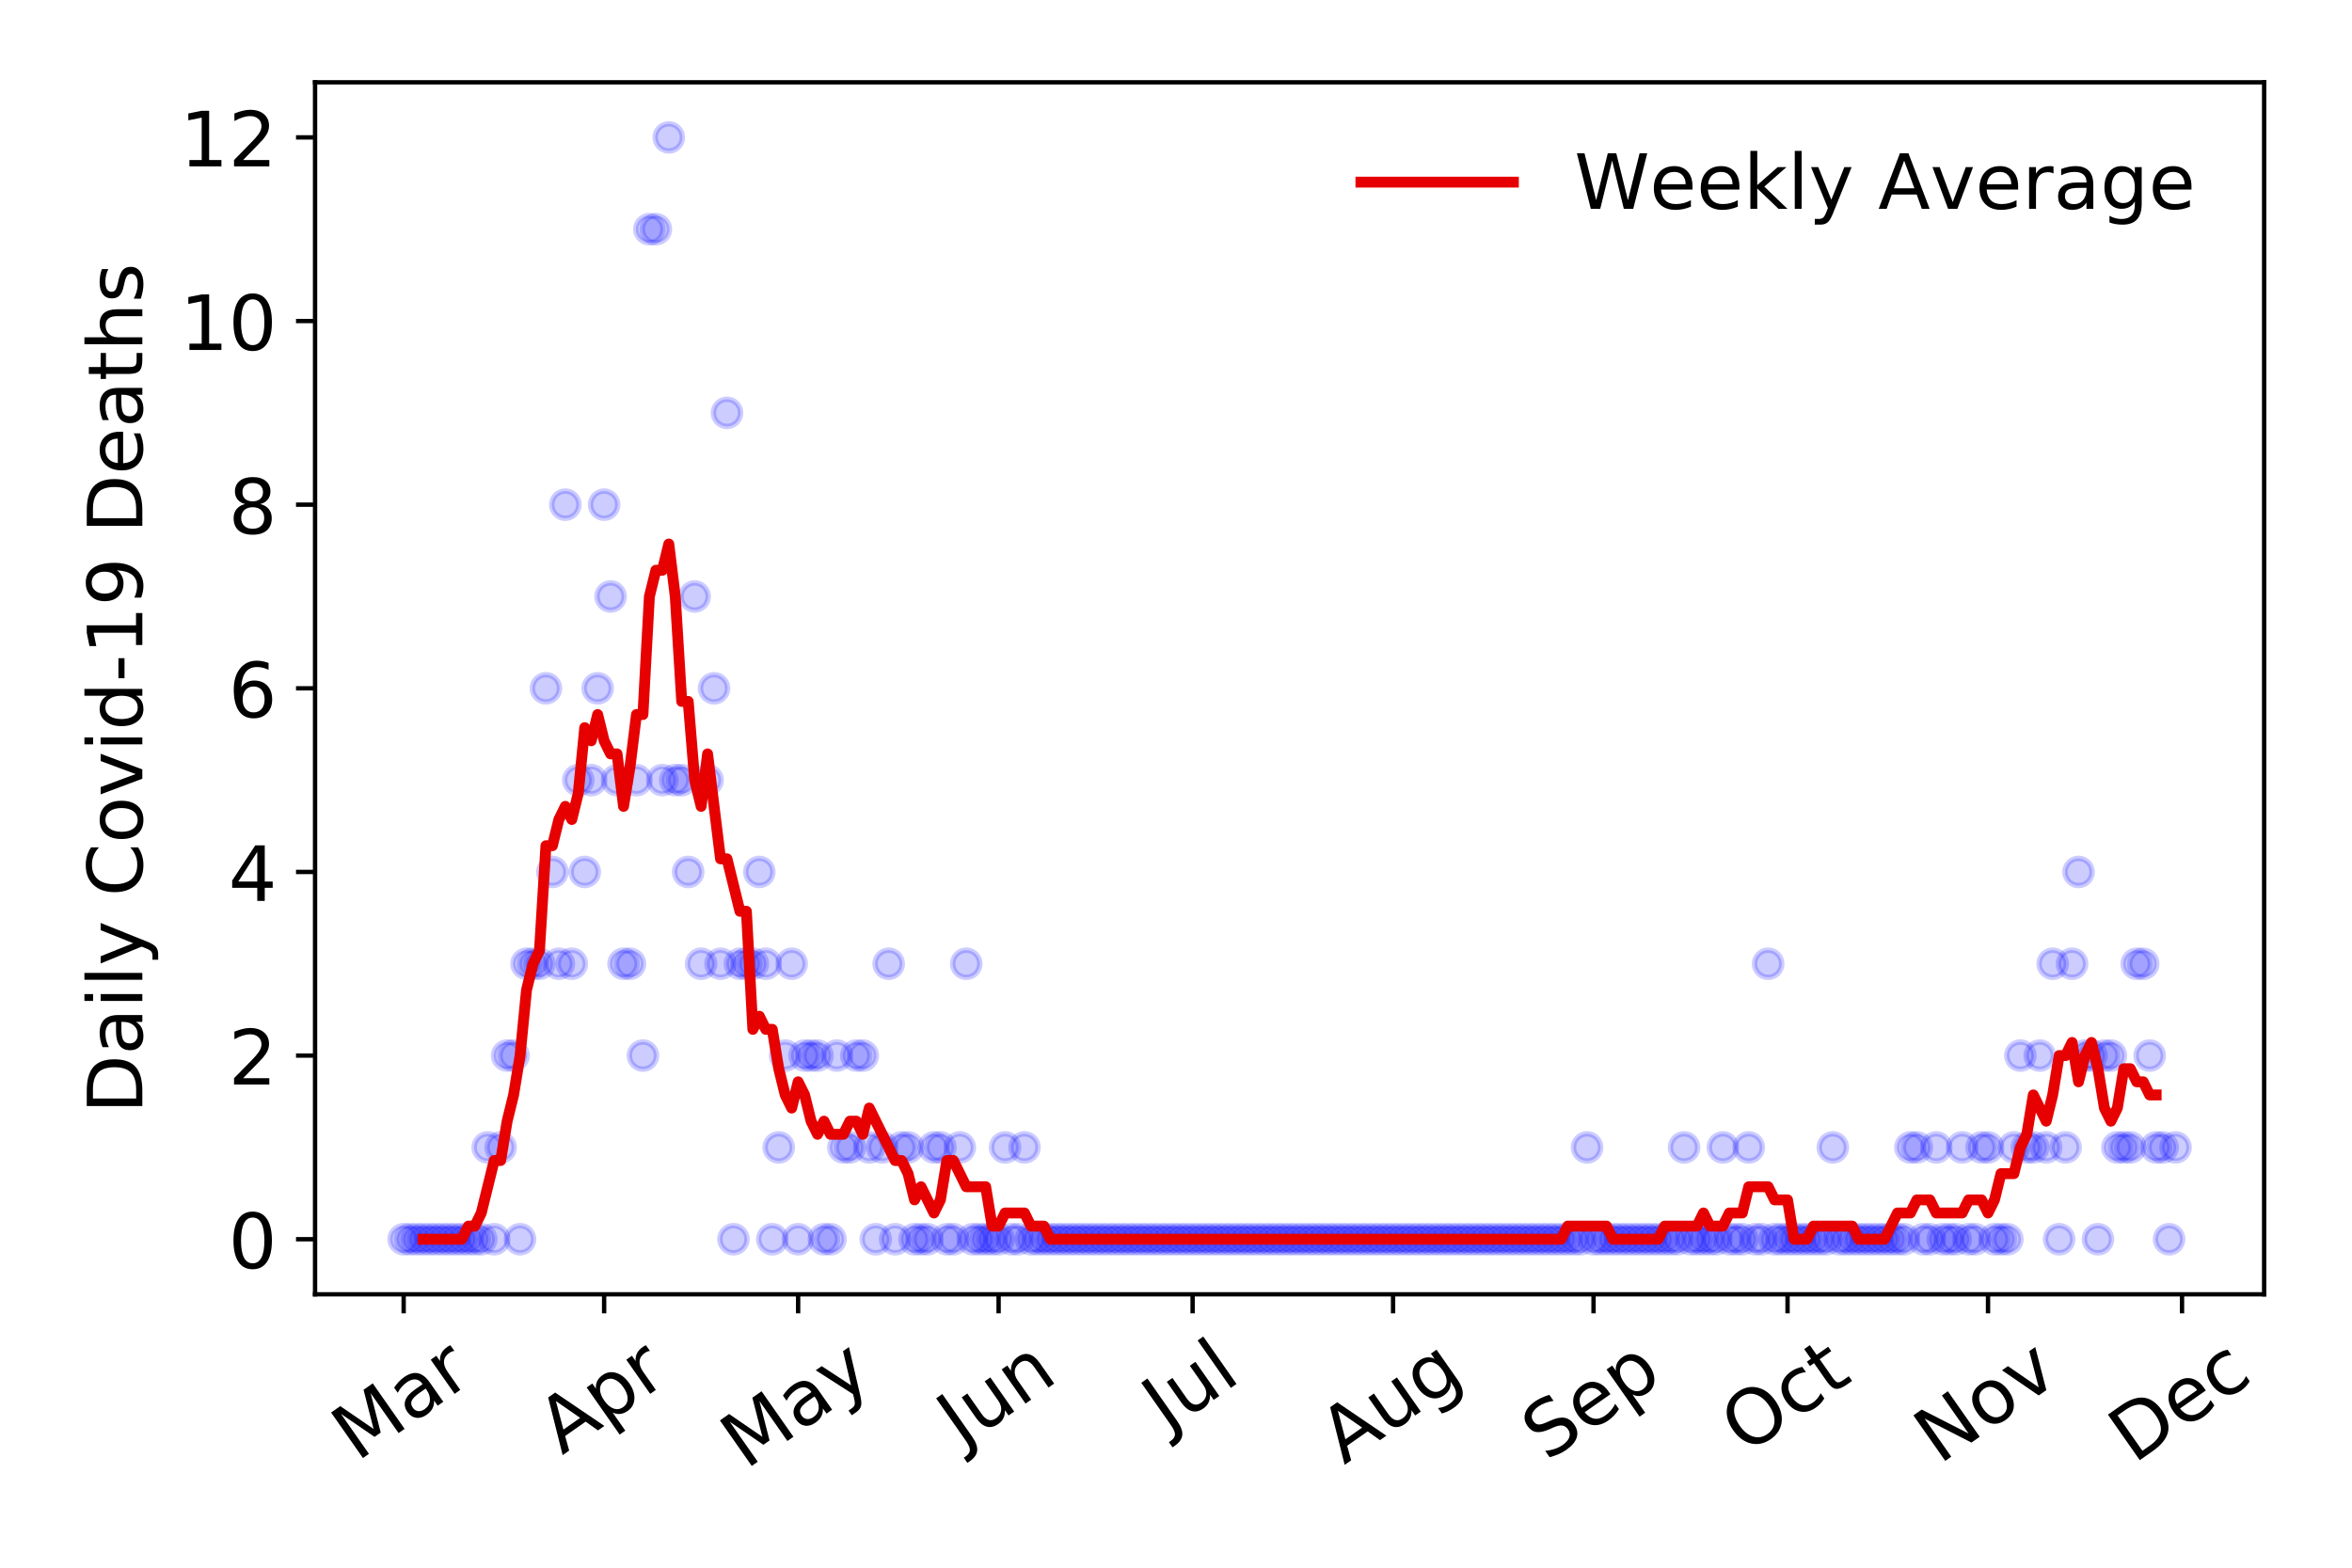 <?xml version="1.0" encoding="utf-8" standalone="no"?>
<!DOCTYPE svg PUBLIC "-//W3C//DTD SVG 1.1//EN"
  "http://www.w3.org/Graphics/SVG/1.1/DTD/svg11.dtd">
<!-- Created with matplotlib (https://matplotlib.org/) -->
<svg height="288pt" version="1.1" viewBox="0 0 432 288" width="432pt" xmlns="http://www.w3.org/2000/svg" xmlns:xlink="http://www.w3.org/1999/xlink">
 <defs>
  <style type="text/css">
*{stroke-linecap:butt;stroke-linejoin:round;}
  </style>
 </defs>
 <g id="figure_1">
  <g id="patch_1">
   <path d="M 0 288 
L 432 288 
L 432 0 
L 0 0 
z
" style="fill:#ffffff;"/>
  </g>
  <g id="axes_1">
   <g id="patch_2">
    <path d="M 57.87 237.778 
L 415.863 237.778 
L 415.863 15.12 
L 57.87 15.12 
z
" style="fill:#ffffff;"/>
   </g>
   <g id="matplotlib.axis_1">
    <g id="xtick_1">
     <g id="line2d_1">
      <defs>
       <path d="M 0 0 
L 0 3.5 
" id="me2aa2f6417" style="stroke:#000000;stroke-width:0.8;"/>
      </defs>
      <g>
       <use style="stroke:#000000;stroke-width:0.8;" x="74.142" xlink:href="#me2aa2f6417" y="237.778"/>
      </g>
     </g>
     <g id="text_1">
      <!-- Mar -->
      <defs>
       <path d="M 9.812 72.906 
L 24.516 72.906 
L 43.109 23.297 
L 61.812 72.906 
L 76.516 72.906 
L 76.516 0 
L 66.891 0 
L 66.891 64.016 
L 48.094 14.016 
L 38.188 14.016 
L 19.391 64.016 
L 19.391 0 
L 9.812 0 
z
" id="DejaVuSans-77"/>
       <path d="M 34.281 27.484 
Q 23.391 27.484 19.188 25 
Q 14.984 22.516 14.984 16.5 
Q 14.984 11.719 18.141 8.906 
Q 21.297 6.109 26.703 6.109 
Q 34.188 6.109 38.703 11.406 
Q 43.219 16.703 43.219 25.484 
L 43.219 27.484 
z
M 52.203 31.203 
L 52.203 0 
L 43.219 0 
L 43.219 8.297 
Q 40.141 3.328 35.547 0.953 
Q 30.953 -1.422 24.312 -1.422 
Q 15.922 -1.422 10.953 3.297 
Q 6 8.016 6 15.922 
Q 6 25.141 12.172 29.828 
Q 18.359 34.516 30.609 34.516 
L 43.219 34.516 
L 43.219 35.406 
Q 43.219 41.609 39.141 45 
Q 35.062 48.391 27.688 48.391 
Q 23 48.391 18.547 47.266 
Q 14.109 46.141 10.016 43.891 
L 10.016 52.203 
Q 14.938 54.109 19.578 55.047 
Q 24.219 56 28.609 56 
Q 40.484 56 46.344 49.844 
Q 52.203 43.703 52.203 31.203 
z
" id="DejaVuSans-97"/>
       <path d="M 41.109 46.297 
Q 39.594 47.172 37.812 47.578 
Q 36.031 48 33.891 48 
Q 26.266 48 22.188 43.047 
Q 18.109 38.094 18.109 28.812 
L 18.109 0 
L 9.078 0 
L 9.078 54.688 
L 18.109 54.688 
L 18.109 46.188 
Q 20.953 51.172 25.484 53.578 
Q 30.031 56 36.531 56 
Q 37.453 56 38.578 55.875 
Q 39.703 55.766 41.062 55.516 
z
" id="DejaVuSans-114"/>
      </defs>
      <g transform="translate(65.54 268.643)rotate(-35)scale(0.14 -0.14)">
       <use xlink:href="#DejaVuSans-77"/>
       <use x="86.279" xlink:href="#DejaVuSans-97"/>
       <use x="147.559" xlink:href="#DejaVuSans-114"/>
      </g>
     </g>
    </g>
    <g id="xtick_2">
     <g id="line2d_2">
      <g>
       <use style="stroke:#000000;stroke-width:0.8;" x="110.963" xlink:href="#me2aa2f6417" y="237.778"/>
      </g>
     </g>
     <g id="text_2">
      <!-- Apr -->
      <defs>
       <path d="M 34.188 63.188 
L 20.797 26.906 
L 47.609 26.906 
z
M 28.609 72.906 
L 39.797 72.906 
L 67.578 0 
L 57.328 0 
L 50.688 18.703 
L 17.828 18.703 
L 11.188 0 
L 0.781 0 
z
" id="DejaVuSans-65"/>
       <path d="M 18.109 8.203 
L 18.109 -20.797 
L 9.078 -20.797 
L 9.078 54.688 
L 18.109 54.688 
L 18.109 46.391 
Q 20.953 51.266 25.266 53.625 
Q 29.594 56 35.594 56 
Q 45.562 56 51.781 48.094 
Q 58.016 40.188 58.016 27.297 
Q 58.016 14.406 51.781 6.484 
Q 45.562 -1.422 35.594 -1.422 
Q 29.594 -1.422 25.266 0.953 
Q 20.953 3.328 18.109 8.203 
z
M 48.688 27.297 
Q 48.688 37.203 44.609 42.844 
Q 40.531 48.484 33.406 48.484 
Q 26.266 48.484 22.188 42.844 
Q 18.109 37.203 18.109 27.297 
Q 18.109 17.391 22.188 11.75 
Q 26.266 6.109 33.406 6.109 
Q 40.531 6.109 44.609 11.75 
Q 48.688 17.391 48.688 27.297 
z
" id="DejaVuSans-112"/>
      </defs>
      <g transform="translate(103.259 267.384)rotate(-35)scale(0.14 -0.14)">
       <use xlink:href="#DejaVuSans-65"/>
       <use x="68.408" xlink:href="#DejaVuSans-112"/>
       <use x="131.885" xlink:href="#DejaVuSans-114"/>
      </g>
     </g>
    </g>
    <g id="xtick_3">
     <g id="line2d_3">
      <g>
       <use style="stroke:#000000;stroke-width:0.8;" x="146.596" xlink:href="#me2aa2f6417" y="237.778"/>
      </g>
     </g>
     <g id="text_3">
      <!-- May -->
      <defs>
       <path d="M 32.172 -5.078 
Q 28.375 -14.844 24.75 -17.812 
Q 21.141 -20.797 15.094 -20.797 
L 7.906 -20.797 
L 7.906 -13.281 
L 13.188 -13.281 
Q 16.891 -13.281 18.938 -11.516 
Q 21 -9.766 23.484 -3.219 
L 25.094 0.875 
L 2.984 54.688 
L 12.5 54.688 
L 29.594 11.922 
L 46.688 54.688 
L 56.203 54.688 
z
" id="DejaVuSans-121"/>
      </defs>
      <g transform="translate(136.957 270.094)rotate(-35)scale(0.14 -0.14)">
       <use xlink:href="#DejaVuSans-77"/>
       <use x="86.279" xlink:href="#DejaVuSans-97"/>
       <use x="147.559" xlink:href="#DejaVuSans-121"/>
      </g>
     </g>
    </g>
    <g id="xtick_4">
     <g id="line2d_4">
      <g>
       <use style="stroke:#000000;stroke-width:0.8;" x="183.417" xlink:href="#me2aa2f6417" y="237.778"/>
      </g>
     </g>
     <g id="text_4">
      <!-- Jun -->
      <defs>
       <path d="M 9.812 72.906 
L 19.672 72.906 
L 19.672 5.078 
Q 19.672 -8.109 14.672 -14.062 
Q 9.672 -20.016 -1.422 -20.016 
L -5.172 -20.016 
L -5.172 -11.719 
L -2.094 -11.719 
Q 4.438 -11.719 7.125 -8.047 
Q 9.812 -4.391 9.812 5.078 
z
" id="DejaVuSans-74"/>
       <path d="M 8.5 21.578 
L 8.5 54.688 
L 17.484 54.688 
L 17.484 21.922 
Q 17.484 14.156 20.5 10.266 
Q 23.531 6.391 29.594 6.391 
Q 36.859 6.391 41.078 11.031 
Q 45.312 15.672 45.312 23.688 
L 45.312 54.688 
L 54.297 54.688 
L 54.297 0 
L 45.312 0 
L 45.312 8.406 
Q 42.047 3.422 37.719 1 
Q 33.406 -1.422 27.688 -1.422 
Q 18.266 -1.422 13.375 4.438 
Q 8.5 10.297 8.5 21.578 
z
M 31.109 56 
z
" id="DejaVuSans-117"/>
       <path d="M 54.891 33.016 
L 54.891 0 
L 45.906 0 
L 45.906 32.719 
Q 45.906 40.484 42.875 44.328 
Q 39.844 48.188 33.797 48.188 
Q 26.516 48.188 22.312 43.547 
Q 18.109 38.922 18.109 30.906 
L 18.109 0 
L 9.078 0 
L 9.078 54.688 
L 18.109 54.688 
L 18.109 46.188 
Q 21.344 51.125 25.703 53.562 
Q 30.078 56 35.797 56 
Q 45.219 56 50.047 50.172 
Q 54.891 44.344 54.891 33.016 
z
" id="DejaVuSans-110"/>
      </defs>
      <g transform="translate(176.673 266.039)rotate(-35)scale(0.14 -0.14)">
       <use xlink:href="#DejaVuSans-74"/>
       <use x="29.492" xlink:href="#DejaVuSans-117"/>
       <use x="92.871" xlink:href="#DejaVuSans-110"/>
      </g>
     </g>
    </g>
    <g id="xtick_5">
     <g id="line2d_5">
      <g>
       <use style="stroke:#000000;stroke-width:0.8;" x="219.05" xlink:href="#me2aa2f6417" y="237.778"/>
      </g>
     </g>
     <g id="text_5">
      <!-- Jul -->
      <defs>
       <path d="M 9.422 75.984 
L 18.406 75.984 
L 18.406 0 
L 9.422 0 
z
" id="DejaVuSans-108"/>
      </defs>
      <g transform="translate(214.347 263.181)rotate(-35)scale(0.14 -0.14)">
       <use xlink:href="#DejaVuSans-74"/>
       <use x="29.492" xlink:href="#DejaVuSans-117"/>
       <use x="92.871" xlink:href="#DejaVuSans-108"/>
      </g>
     </g>
    </g>
    <g id="xtick_6">
     <g id="line2d_6">
      <g>
       <use style="stroke:#000000;stroke-width:0.8;" x="255.871" xlink:href="#me2aa2f6417" y="237.778"/>
      </g>
     </g>
     <g id="text_6">
      <!-- Aug -->
      <defs>
       <path d="M 45.406 27.984 
Q 45.406 37.75 41.375 43.109 
Q 37.359 48.484 30.078 48.484 
Q 22.859 48.484 18.828 43.109 
Q 14.797 37.75 14.797 27.984 
Q 14.797 18.266 18.828 12.891 
Q 22.859 7.516 30.078 7.516 
Q 37.359 7.516 41.375 12.891 
Q 45.406 18.266 45.406 27.984 
z
M 54.391 6.781 
Q 54.391 -7.172 48.188 -13.984 
Q 42 -20.797 29.203 -20.797 
Q 24.469 -20.797 20.266 -20.094 
Q 16.062 -19.391 12.109 -17.922 
L 12.109 -9.188 
Q 16.062 -11.328 19.922 -12.344 
Q 23.781 -13.375 27.781 -13.375 
Q 36.625 -13.375 41.016 -8.766 
Q 45.406 -4.156 45.406 5.172 
L 45.406 9.625 
Q 42.625 4.781 38.281 2.391 
Q 33.938 0 27.875 0 
Q 17.828 0 11.672 7.656 
Q 5.516 15.328 5.516 27.984 
Q 5.516 40.672 11.672 48.328 
Q 17.828 56 27.875 56 
Q 33.938 56 38.281 53.609 
Q 42.625 51.219 45.406 46.391 
L 45.406 54.688 
L 54.391 54.688 
z
" id="DejaVuSans-103"/>
      </defs>
      <g transform="translate(246.89 269.172)rotate(-35)scale(0.14 -0.14)">
       <use xlink:href="#DejaVuSans-65"/>
       <use x="68.408" xlink:href="#DejaVuSans-117"/>
       <use x="131.787" xlink:href="#DejaVuSans-103"/>
      </g>
     </g>
    </g>
    <g id="xtick_7">
     <g id="line2d_7">
      <g>
       <use style="stroke:#000000;stroke-width:0.8;" x="292.691" xlink:href="#me2aa2f6417" y="237.778"/>
      </g>
     </g>
     <g id="text_7">
      <!-- Sep -->
      <defs>
       <path d="M 53.516 70.516 
L 53.516 60.891 
Q 47.906 63.578 42.922 64.891 
Q 37.938 66.219 33.297 66.219 
Q 25.25 66.219 20.875 63.094 
Q 16.5 59.969 16.5 54.203 
Q 16.5 49.359 19.406 46.891 
Q 22.312 44.438 30.422 42.922 
L 36.375 41.703 
Q 47.406 39.594 52.656 34.297 
Q 57.906 29 57.906 20.125 
Q 57.906 9.516 50.797 4.047 
Q 43.703 -1.422 29.984 -1.422 
Q 24.812 -1.422 18.969 -0.25 
Q 13.141 0.922 6.891 3.219 
L 6.891 13.375 
Q 12.891 10.016 18.656 8.297 
Q 24.422 6.594 29.984 6.594 
Q 38.422 6.594 43.016 9.906 
Q 47.609 13.234 47.609 19.391 
Q 47.609 24.75 44.312 27.781 
Q 41.016 30.812 33.5 32.328 
L 27.484 33.5 
Q 16.453 35.688 11.516 40.375 
Q 6.594 45.062 6.594 53.422 
Q 6.594 63.094 13.406 68.656 
Q 20.219 74.219 32.172 74.219 
Q 37.312 74.219 42.625 73.281 
Q 47.953 72.359 53.516 70.516 
z
" id="DejaVuSans-83"/>
       <path d="M 56.203 29.594 
L 56.203 25.203 
L 14.891 25.203 
Q 15.484 15.922 20.484 11.062 
Q 25.484 6.203 34.422 6.203 
Q 39.594 6.203 44.453 7.469 
Q 49.312 8.734 54.109 11.281 
L 54.109 2.781 
Q 49.266 0.734 44.188 -0.344 
Q 39.109 -1.422 33.891 -1.422 
Q 20.797 -1.422 13.156 6.188 
Q 5.516 13.812 5.516 26.812 
Q 5.516 40.234 12.766 48.109 
Q 20.016 56 32.328 56 
Q 43.359 56 49.781 48.891 
Q 56.203 41.797 56.203 29.594 
z
M 47.219 32.234 
Q 47.125 39.594 43.094 43.984 
Q 39.062 48.391 32.422 48.391 
Q 24.906 48.391 20.391 44.141 
Q 15.875 39.891 15.188 32.172 
z
" id="DejaVuSans-101"/>
      </defs>
      <g transform="translate(284.098 268.629)rotate(-35)scale(0.14 -0.14)">
       <use xlink:href="#DejaVuSans-83"/>
       <use x="63.477" xlink:href="#DejaVuSans-101"/>
       <use x="125" xlink:href="#DejaVuSans-112"/>
      </g>
     </g>
    </g>
    <g id="xtick_8">
     <g id="line2d_8">
      <g>
       <use style="stroke:#000000;stroke-width:0.8;" x="328.324" xlink:href="#me2aa2f6417" y="237.778"/>
      </g>
     </g>
     <g id="text_8">
      <!-- Oct -->
      <defs>
       <path d="M 39.406 66.219 
Q 28.656 66.219 22.328 58.203 
Q 16.016 50.203 16.016 36.375 
Q 16.016 22.609 22.328 14.594 
Q 28.656 6.594 39.406 6.594 
Q 50.141 6.594 56.422 14.594 
Q 62.703 22.609 62.703 36.375 
Q 62.703 50.203 56.422 58.203 
Q 50.141 66.219 39.406 66.219 
z
M 39.406 74.219 
Q 54.734 74.219 63.906 63.938 
Q 73.094 53.656 73.094 36.375 
Q 73.094 19.141 63.906 8.859 
Q 54.734 -1.422 39.406 -1.422 
Q 24.031 -1.422 14.812 8.828 
Q 5.609 19.094 5.609 36.375 
Q 5.609 53.656 14.812 63.938 
Q 24.031 74.219 39.406 74.219 
z
" id="DejaVuSans-79"/>
       <path d="M 48.781 52.594 
L 48.781 44.188 
Q 44.969 46.297 41.141 47.344 
Q 37.312 48.391 33.406 48.391 
Q 24.656 48.391 19.812 42.844 
Q 14.984 37.312 14.984 27.297 
Q 14.984 17.281 19.812 11.734 
Q 24.656 6.203 33.406 6.203 
Q 37.312 6.203 41.141 7.25 
Q 44.969 8.297 48.781 10.406 
L 48.781 2.094 
Q 45.016 0.344 40.984 -0.531 
Q 36.969 -1.422 32.422 -1.422 
Q 20.062 -1.422 12.781 6.344 
Q 5.516 14.109 5.516 27.297 
Q 5.516 40.672 12.859 48.328 
Q 20.219 56 33.016 56 
Q 37.156 56 41.109 55.141 
Q 45.062 54.297 48.781 52.594 
z
" id="DejaVuSans-99"/>
       <path d="M 18.312 70.219 
L 18.312 54.688 
L 36.812 54.688 
L 36.812 47.703 
L 18.312 47.703 
L 18.312 18.016 
Q 18.312 11.328 20.141 9.422 
Q 21.969 7.516 27.594 7.516 
L 36.812 7.516 
L 36.812 0 
L 27.594 0 
Q 17.188 0 13.234 3.875 
Q 9.281 7.766 9.281 18.016 
L 9.281 47.703 
L 2.688 47.703 
L 2.688 54.688 
L 9.281 54.688 
L 9.281 70.219 
z
" id="DejaVuSans-116"/>
      </defs>
      <g transform="translate(320.625 267.377)rotate(-35)scale(0.14 -0.14)">
       <use xlink:href="#DejaVuSans-79"/>
       <use x="78.711" xlink:href="#DejaVuSans-99"/>
       <use x="133.691" xlink:href="#DejaVuSans-116"/>
      </g>
     </g>
    </g>
    <g id="xtick_9">
     <g id="line2d_9">
      <g>
       <use style="stroke:#000000;stroke-width:0.8;" x="365.145" xlink:href="#me2aa2f6417" y="237.778"/>
      </g>
     </g>
     <g id="text_9">
      <!-- Nov -->
      <defs>
       <path d="M 9.812 72.906 
L 23.094 72.906 
L 55.422 11.922 
L 55.422 72.906 
L 64.984 72.906 
L 64.984 0 
L 51.703 0 
L 19.391 60.984 
L 19.391 0 
L 9.812 0 
z
" id="DejaVuSans-78"/>
       <path d="M 30.609 48.391 
Q 23.391 48.391 19.188 42.75 
Q 14.984 37.109 14.984 27.297 
Q 14.984 17.484 19.156 11.844 
Q 23.344 6.203 30.609 6.203 
Q 37.797 6.203 41.984 11.859 
Q 46.188 17.531 46.188 27.297 
Q 46.188 37.016 41.984 42.703 
Q 37.797 48.391 30.609 48.391 
z
M 30.609 56 
Q 42.328 56 49.016 48.375 
Q 55.719 40.766 55.719 27.297 
Q 55.719 13.875 49.016 6.219 
Q 42.328 -1.422 30.609 -1.422 
Q 18.844 -1.422 12.172 6.219 
Q 5.516 13.875 5.516 27.297 
Q 5.516 40.766 12.172 48.375 
Q 18.844 56 30.609 56 
z
" id="DejaVuSans-111"/>
       <path d="M 2.984 54.688 
L 12.5 54.688 
L 29.594 8.797 
L 46.688 54.688 
L 56.203 54.688 
L 35.688 0 
L 23.484 0 
z
" id="DejaVuSans-118"/>
      </defs>
      <g transform="translate(356.169 269.166)rotate(-35)scale(0.14 -0.14)">
       <use xlink:href="#DejaVuSans-78"/>
       <use x="74.805" xlink:href="#DejaVuSans-111"/>
       <use x="135.986" xlink:href="#DejaVuSans-118"/>
      </g>
     </g>
    </g>
    <g id="xtick_10">
     <g id="line2d_10">
      <g>
       <use style="stroke:#000000;stroke-width:0.8;" x="400.778" xlink:href="#me2aa2f6417" y="237.778"/>
      </g>
     </g>
     <g id="text_10">
      <!-- Dec -->
      <defs>
       <path d="M 19.672 64.797 
L 19.672 8.109 
L 31.594 8.109 
Q 46.688 8.109 53.688 14.938 
Q 60.688 21.781 60.688 36.531 
Q 60.688 51.172 53.688 57.984 
Q 46.688 64.797 31.594 64.797 
z
M 9.812 72.906 
L 30.078 72.906 
Q 51.266 72.906 61.172 64.094 
Q 71.094 55.281 71.094 36.531 
Q 71.094 17.672 61.125 8.828 
Q 51.172 0 30.078 0 
L 9.812 0 
z
" id="DejaVuSans-68"/>
      </defs>
      <g transform="translate(391.897 269.032)rotate(-35)scale(0.14 -0.14)">
       <use xlink:href="#DejaVuSans-68"/>
       <use x="77.002" xlink:href="#DejaVuSans-101"/>
       <use x="138.525" xlink:href="#DejaVuSans-99"/>
      </g>
     </g>
    </g>
   </g>
   <g id="matplotlib.axis_2">
    <g id="ytick_1">
     <g id="line2d_11">
      <defs>
       <path d="M 0 0 
L -3.5 0 
" id="m08830e5f1a" style="stroke:#000000;stroke-width:0.8;"/>
      </defs>
      <g>
       <use style="stroke:#000000;stroke-width:0.8;" x="57.87" xlink:href="#m08830e5f1a" y="227.657"/>
      </g>
     </g>
     <g id="text_11">
      <!-- 0 -->
      <defs>
       <path d="M 31.781 66.406 
Q 24.172 66.406 20.328 58.906 
Q 16.5 51.422 16.5 36.375 
Q 16.5 21.391 20.328 13.891 
Q 24.172 6.391 31.781 6.391 
Q 39.453 6.391 43.281 13.891 
Q 47.125 21.391 47.125 36.375 
Q 47.125 51.422 43.281 58.906 
Q 39.453 66.406 31.781 66.406 
z
M 31.781 74.219 
Q 44.047 74.219 50.516 64.516 
Q 56.984 54.828 56.984 36.375 
Q 56.984 17.969 50.516 8.266 
Q 44.047 -1.422 31.781 -1.422 
Q 19.531 -1.422 13.062 8.266 
Q 6.594 17.969 6.594 36.375 
Q 6.594 54.828 13.062 64.516 
Q 19.531 74.219 31.781 74.219 
z
" id="DejaVuSans-48"/>
      </defs>
      <g transform="translate(41.962 232.976)scale(0.14 -0.14)">
       <use xlink:href="#DejaVuSans-48"/>
      </g>
     </g>
    </g>
    <g id="ytick_2">
     <g id="line2d_12">
      <g>
       <use style="stroke:#000000;stroke-width:0.8;" x="57.87" xlink:href="#m08830e5f1a" y="193.921"/>
      </g>
     </g>
     <g id="text_12">
      <!-- 2 -->
      <defs>
       <path d="M 19.188 8.297 
L 53.609 8.297 
L 53.609 0 
L 7.328 0 
L 7.328 8.297 
Q 12.938 14.109 22.625 23.891 
Q 32.328 33.688 34.812 36.531 
Q 39.547 41.844 41.422 45.531 
Q 43.312 49.219 43.312 52.781 
Q 43.312 58.594 39.234 62.25 
Q 35.156 65.922 28.609 65.922 
Q 23.969 65.922 18.812 64.312 
Q 13.672 62.703 7.812 59.422 
L 7.812 69.391 
Q 13.766 71.781 18.938 73 
Q 24.125 74.219 28.422 74.219 
Q 39.75 74.219 46.484 68.547 
Q 53.219 62.891 53.219 53.422 
Q 53.219 48.922 51.531 44.891 
Q 49.859 40.875 45.406 35.406 
Q 44.188 33.984 37.641 27.219 
Q 31.109 20.453 19.188 8.297 
z
" id="DejaVuSans-50"/>
      </defs>
      <g transform="translate(41.962 199.24)scale(0.14 -0.14)">
       <use xlink:href="#DejaVuSans-50"/>
      </g>
     </g>
    </g>
    <g id="ytick_3">
     <g id="line2d_13">
      <g>
       <use style="stroke:#000000;stroke-width:0.8;" x="57.87" xlink:href="#m08830e5f1a" y="160.185"/>
      </g>
     </g>
     <g id="text_13">
      <!-- 4 -->
      <defs>
       <path d="M 37.797 64.312 
L 12.891 25.391 
L 37.797 25.391 
z
M 35.203 72.906 
L 47.609 72.906 
L 47.609 25.391 
L 58.016 25.391 
L 58.016 17.188 
L 47.609 17.188 
L 47.609 0 
L 37.797 0 
L 37.797 17.188 
L 4.891 17.188 
L 4.891 26.703 
z
" id="DejaVuSans-52"/>
      </defs>
      <g transform="translate(41.962 165.504)scale(0.14 -0.14)">
       <use xlink:href="#DejaVuSans-52"/>
      </g>
     </g>
    </g>
    <g id="ytick_4">
     <g id="line2d_14">
      <g>
       <use style="stroke:#000000;stroke-width:0.8;" x="57.87" xlink:href="#m08830e5f1a" y="126.449"/>
      </g>
     </g>
     <g id="text_14">
      <!-- 6 -->
      <defs>
       <path d="M 33.016 40.375 
Q 26.375 40.375 22.484 35.828 
Q 18.609 31.297 18.609 23.391 
Q 18.609 15.531 22.484 10.953 
Q 26.375 6.391 33.016 6.391 
Q 39.656 6.391 43.531 10.953 
Q 47.406 15.531 47.406 23.391 
Q 47.406 31.297 43.531 35.828 
Q 39.656 40.375 33.016 40.375 
z
M 52.594 71.297 
L 52.594 62.312 
Q 48.875 64.062 45.094 64.984 
Q 41.312 65.922 37.594 65.922 
Q 27.828 65.922 22.672 59.328 
Q 17.531 52.734 16.797 39.406 
Q 19.672 43.656 24.016 45.922 
Q 28.375 48.188 33.594 48.188 
Q 44.578 48.188 50.953 41.516 
Q 57.328 34.859 57.328 23.391 
Q 57.328 12.156 50.688 5.359 
Q 44.047 -1.422 33.016 -1.422 
Q 20.359 -1.422 13.672 8.266 
Q 6.984 17.969 6.984 36.375 
Q 6.984 53.656 15.188 63.938 
Q 23.391 74.219 37.203 74.219 
Q 40.922 74.219 44.703 73.484 
Q 48.484 72.75 52.594 71.297 
z
" id="DejaVuSans-54"/>
      </defs>
      <g transform="translate(41.962 131.768)scale(0.14 -0.14)">
       <use xlink:href="#DejaVuSans-54"/>
      </g>
     </g>
    </g>
    <g id="ytick_5">
     <g id="line2d_15">
      <g>
       <use style="stroke:#000000;stroke-width:0.8;" x="57.87" xlink:href="#m08830e5f1a" y="92.713"/>
      </g>
     </g>
     <g id="text_15">
      <!-- 8 -->
      <defs>
       <path d="M 31.781 34.625 
Q 24.75 34.625 20.719 30.859 
Q 16.703 27.094 16.703 20.516 
Q 16.703 13.922 20.719 10.156 
Q 24.75 6.391 31.781 6.391 
Q 38.812 6.391 42.859 10.172 
Q 46.922 13.969 46.922 20.516 
Q 46.922 27.094 42.891 30.859 
Q 38.875 34.625 31.781 34.625 
z
M 21.922 38.812 
Q 15.578 40.375 12.031 44.719 
Q 8.5 49.078 8.5 55.328 
Q 8.5 64.062 14.719 69.141 
Q 20.953 74.219 31.781 74.219 
Q 42.672 74.219 48.875 69.141 
Q 55.078 64.062 55.078 55.328 
Q 55.078 49.078 51.531 44.719 
Q 48 40.375 41.703 38.812 
Q 48.828 37.156 52.797 32.312 
Q 56.781 27.484 56.781 20.516 
Q 56.781 9.906 50.312 4.234 
Q 43.844 -1.422 31.781 -1.422 
Q 19.734 -1.422 13.25 4.234 
Q 6.781 9.906 6.781 20.516 
Q 6.781 27.484 10.781 32.312 
Q 14.797 37.156 21.922 38.812 
z
M 18.312 54.391 
Q 18.312 48.734 21.844 45.562 
Q 25.391 42.391 31.781 42.391 
Q 38.141 42.391 41.719 45.562 
Q 45.312 48.734 45.312 54.391 
Q 45.312 60.062 41.719 63.234 
Q 38.141 66.406 31.781 66.406 
Q 25.391 66.406 21.844 63.234 
Q 18.312 60.062 18.312 54.391 
z
" id="DejaVuSans-56"/>
      </defs>
      <g transform="translate(41.962 98.032)scale(0.14 -0.14)">
       <use xlink:href="#DejaVuSans-56"/>
      </g>
     </g>
    </g>
    <g id="ytick_6">
     <g id="line2d_16">
      <g>
       <use style="stroke:#000000;stroke-width:0.8;" x="57.87" xlink:href="#m08830e5f1a" y="58.977"/>
      </g>
     </g>
     <g id="text_16">
      <!-- 10 -->
      <defs>
       <path d="M 12.406 8.297 
L 28.516 8.297 
L 28.516 63.922 
L 10.984 60.406 
L 10.984 69.391 
L 28.422 72.906 
L 38.281 72.906 
L 38.281 8.297 
L 54.391 8.297 
L 54.391 0 
L 12.406 0 
z
" id="DejaVuSans-49"/>
      </defs>
      <g transform="translate(33.055 64.296)scale(0.14 -0.14)">
       <use xlink:href="#DejaVuSans-49"/>
       <use x="63.623" xlink:href="#DejaVuSans-48"/>
      </g>
     </g>
    </g>
    <g id="ytick_7">
     <g id="line2d_17">
      <g>
       <use style="stroke:#000000;stroke-width:0.8;" x="57.87" xlink:href="#m08830e5f1a" y="25.241"/>
      </g>
     </g>
     <g id="text_17">
      <!-- 12 -->
      <g transform="translate(33.055 30.56)scale(0.14 -0.14)">
       <use xlink:href="#DejaVuSans-49"/>
       <use x="63.623" xlink:href="#DejaVuSans-50"/>
      </g>
     </g>
    </g>
    <g id="text_18">
     <!-- Daily Covid-19 Deaths -->
     <defs>
      <path d="M 9.422 54.688 
L 18.406 54.688 
L 18.406 0 
L 9.422 0 
z
M 9.422 75.984 
L 18.406 75.984 
L 18.406 64.594 
L 9.422 64.594 
z
" id="DejaVuSans-105"/>
      <path id="DejaVuSans-32"/>
      <path d="M 64.406 67.281 
L 64.406 56.891 
Q 59.422 61.531 53.781 63.812 
Q 48.141 66.109 41.797 66.109 
Q 29.297 66.109 22.656 58.469 
Q 16.016 50.828 16.016 36.375 
Q 16.016 21.969 22.656 14.328 
Q 29.297 6.688 41.797 6.688 
Q 48.141 6.688 53.781 8.984 
Q 59.422 11.281 64.406 15.922 
L 64.406 5.609 
Q 59.234 2.094 53.438 0.328 
Q 47.656 -1.422 41.219 -1.422 
Q 24.656 -1.422 15.125 8.703 
Q 5.609 18.844 5.609 36.375 
Q 5.609 53.953 15.125 64.078 
Q 24.656 74.219 41.219 74.219 
Q 47.75 74.219 53.531 72.484 
Q 59.328 70.75 64.406 67.281 
z
" id="DejaVuSans-67"/>
      <path d="M 45.406 46.391 
L 45.406 75.984 
L 54.391 75.984 
L 54.391 0 
L 45.406 0 
L 45.406 8.203 
Q 42.578 3.328 38.25 0.953 
Q 33.938 -1.422 27.875 -1.422 
Q 17.969 -1.422 11.734 6.484 
Q 5.516 14.406 5.516 27.297 
Q 5.516 40.188 11.734 48.094 
Q 17.969 56 27.875 56 
Q 33.938 56 38.25 53.625 
Q 42.578 51.266 45.406 46.391 
z
M 14.797 27.297 
Q 14.797 17.391 18.875 11.75 
Q 22.953 6.109 30.078 6.109 
Q 37.203 6.109 41.297 11.75 
Q 45.406 17.391 45.406 27.297 
Q 45.406 37.203 41.297 42.844 
Q 37.203 48.484 30.078 48.484 
Q 22.953 48.484 18.875 42.844 
Q 14.797 37.203 14.797 27.297 
z
" id="DejaVuSans-100"/>
      <path d="M 4.891 31.391 
L 31.203 31.391 
L 31.203 23.391 
L 4.891 23.391 
z
" id="DejaVuSans-45"/>
      <path d="M 10.984 1.516 
L 10.984 10.5 
Q 14.703 8.734 18.5 7.812 
Q 22.312 6.891 25.984 6.891 
Q 35.75 6.891 40.891 13.453 
Q 46.047 20.016 46.781 33.406 
Q 43.953 29.203 39.594 26.953 
Q 35.25 24.703 29.984 24.703 
Q 19.047 24.703 12.672 31.312 
Q 6.297 37.938 6.297 49.422 
Q 6.297 60.641 12.938 67.422 
Q 19.578 74.219 30.609 74.219 
Q 43.266 74.219 49.922 64.516 
Q 56.594 54.828 56.594 36.375 
Q 56.594 19.141 48.406 8.859 
Q 40.234 -1.422 26.422 -1.422 
Q 22.703 -1.422 18.891 -0.688 
Q 15.094 0.047 10.984 1.516 
z
M 30.609 32.422 
Q 37.25 32.422 41.125 36.953 
Q 45.016 41.5 45.016 49.422 
Q 45.016 57.281 41.125 61.844 
Q 37.25 66.406 30.609 66.406 
Q 23.969 66.406 20.094 61.844 
Q 16.219 57.281 16.219 49.422 
Q 16.219 41.5 20.094 36.953 
Q 23.969 32.422 30.609 32.422 
z
" id="DejaVuSans-57"/>
      <path d="M 54.891 33.016 
L 54.891 0 
L 45.906 0 
L 45.906 32.719 
Q 45.906 40.484 42.875 44.328 
Q 39.844 48.188 33.797 48.188 
Q 26.516 48.188 22.312 43.547 
Q 18.109 38.922 18.109 30.906 
L 18.109 0 
L 9.078 0 
L 9.078 75.984 
L 18.109 75.984 
L 18.109 46.188 
Q 21.344 51.125 25.703 53.562 
Q 30.078 56 35.797 56 
Q 45.219 56 50.047 50.172 
Q 54.891 44.344 54.891 33.016 
z
" id="DejaVuSans-104"/>
      <path d="M 44.281 53.078 
L 44.281 44.578 
Q 40.484 46.531 36.375 47.5 
Q 32.281 48.484 27.875 48.484 
Q 21.188 48.484 17.844 46.438 
Q 14.5 44.391 14.5 40.281 
Q 14.5 37.156 16.891 35.375 
Q 19.281 33.594 26.516 31.984 
L 29.594 31.297 
Q 39.156 29.25 43.188 25.516 
Q 47.219 21.781 47.219 15.094 
Q 47.219 7.469 41.188 3.016 
Q 35.156 -1.422 24.609 -1.422 
Q 20.219 -1.422 15.453 -0.562 
Q 10.688 0.297 5.422 2 
L 5.422 11.281 
Q 10.406 8.688 15.234 7.391 
Q 20.062 6.109 24.812 6.109 
Q 31.156 6.109 34.562 8.281 
Q 37.984 10.453 37.984 14.406 
Q 37.984 18.062 35.516 20.016 
Q 33.062 21.969 24.703 23.781 
L 21.578 24.516 
Q 13.234 26.266 9.516 29.906 
Q 5.812 33.547 5.812 39.891 
Q 5.812 47.609 11.281 51.797 
Q 16.75 56 26.812 56 
Q 31.781 56 36.172 55.266 
Q 40.578 54.547 44.281 53.078 
z
" id="DejaVuSans-115"/>
     </defs>
     <g transform="translate(26.143 204.56)rotate(-90)scale(0.14 -0.14)">
      <use xlink:href="#DejaVuSans-68"/>
      <use x="77.002" xlink:href="#DejaVuSans-97"/>
      <use x="138.281" xlink:href="#DejaVuSans-105"/>
      <use x="166.064" xlink:href="#DejaVuSans-108"/>
      <use x="193.848" xlink:href="#DejaVuSans-121"/>
      <use x="253.027" xlink:href="#DejaVuSans-32"/>
      <use x="284.814" xlink:href="#DejaVuSans-67"/>
      <use x="354.639" xlink:href="#DejaVuSans-111"/>
      <use x="415.82" xlink:href="#DejaVuSans-118"/>
      <use x="475" xlink:href="#DejaVuSans-105"/>
      <use x="502.783" xlink:href="#DejaVuSans-100"/>
      <use x="566.26" xlink:href="#DejaVuSans-45"/>
      <use x="602.344" xlink:href="#DejaVuSans-49"/>
      <use x="665.967" xlink:href="#DejaVuSans-57"/>
      <use x="729.59" xlink:href="#DejaVuSans-32"/>
      <use x="761.377" xlink:href="#DejaVuSans-68"/>
      <use x="838.379" xlink:href="#DejaVuSans-101"/>
      <use x="899.902" xlink:href="#DejaVuSans-97"/>
      <use x="961.182" xlink:href="#DejaVuSans-116"/>
      <use x="1000.391" xlink:href="#DejaVuSans-104"/>
      <use x="1063.77" xlink:href="#DejaVuSans-115"/>
     </g>
    </g>
   </g>
   <g id="line2d_18">
    <defs>
     <path d="M 0 2.5 
C 0.663 2.5 1.299 2.237 1.768 1.768 
C 2.237 1.299 2.5 0.663 2.5 0 
C 2.5 -0.663 2.237 -1.299 1.768 -1.768 
C 1.299 -2.237 0.663 -2.5 0 -2.5 
C -0.663 -2.5 -1.299 -2.237 -1.768 -1.768 
C -2.237 -1.299 -2.5 -0.663 -2.5 0 
C -2.5 0.663 -2.237 1.299 -1.768 1.768 
C -1.299 2.237 -0.663 2.5 0 2.5 
z
" id="me0206e72ab" style="stroke:#0000ff;stroke-opacity:0.2;"/>
    </defs>
    <g clip-path="url(#pa37fe5a3c0)">
     <use style="fill:#0000ff;fill-opacity:0.2;stroke:#0000ff;stroke-opacity:0.2;" x="74.142" xlink:href="#me0206e72ab" y="227.657"/>
     <use style="fill:#0000ff;fill-opacity:0.2;stroke:#0000ff;stroke-opacity:0.2;" x="75.33" xlink:href="#me0206e72ab" y="227.657"/>
     <use style="fill:#0000ff;fill-opacity:0.2;stroke:#0000ff;stroke-opacity:0.2;" x="76.518" xlink:href="#me0206e72ab" y="227.657"/>
     <use style="fill:#0000ff;fill-opacity:0.2;stroke:#0000ff;stroke-opacity:0.2;" x="77.706" xlink:href="#me0206e72ab" y="227.657"/>
     <use style="fill:#0000ff;fill-opacity:0.2;stroke:#0000ff;stroke-opacity:0.2;" x="78.893" xlink:href="#me0206e72ab" y="227.657"/>
     <use style="fill:#0000ff;fill-opacity:0.2;stroke:#0000ff;stroke-opacity:0.2;" x="80.081" xlink:href="#me0206e72ab" y="227.657"/>
     <use style="fill:#0000ff;fill-opacity:0.2;stroke:#0000ff;stroke-opacity:0.2;" x="81.269" xlink:href="#me0206e72ab" y="227.657"/>
     <use style="fill:#0000ff;fill-opacity:0.2;stroke:#0000ff;stroke-opacity:0.2;" x="82.457" xlink:href="#me0206e72ab" y="227.657"/>
     <use style="fill:#0000ff;fill-opacity:0.2;stroke:#0000ff;stroke-opacity:0.2;" x="83.645" xlink:href="#me0206e72ab" y="227.657"/>
     <use style="fill:#0000ff;fill-opacity:0.2;stroke:#0000ff;stroke-opacity:0.2;" x="84.832" xlink:href="#me0206e72ab" y="227.657"/>
     <use style="fill:#0000ff;fill-opacity:0.2;stroke:#0000ff;stroke-opacity:0.2;" x="86.02" xlink:href="#me0206e72ab" y="227.657"/>
     <use style="fill:#0000ff;fill-opacity:0.2;stroke:#0000ff;stroke-opacity:0.2;" x="87.208" xlink:href="#me0206e72ab" y="227.657"/>
     <use style="fill:#0000ff;fill-opacity:0.2;stroke:#0000ff;stroke-opacity:0.2;" x="88.396" xlink:href="#me0206e72ab" y="227.657"/>
     <use style="fill:#0000ff;fill-opacity:0.2;stroke:#0000ff;stroke-opacity:0.2;" x="89.583" xlink:href="#me0206e72ab" y="210.789"/>
     <use style="fill:#0000ff;fill-opacity:0.2;stroke:#0000ff;stroke-opacity:0.2;" x="90.771" xlink:href="#me0206e72ab" y="227.657"/>
     <use style="fill:#0000ff;fill-opacity:0.2;stroke:#0000ff;stroke-opacity:0.2;" x="91.959" xlink:href="#me0206e72ab" y="210.789"/>
     <use style="fill:#0000ff;fill-opacity:0.2;stroke:#0000ff;stroke-opacity:0.2;" x="93.147" xlink:href="#me0206e72ab" y="193.921"/>
     <use style="fill:#0000ff;fill-opacity:0.2;stroke:#0000ff;stroke-opacity:0.2;" x="94.334" xlink:href="#me0206e72ab" y="193.921"/>
     <use style="fill:#0000ff;fill-opacity:0.2;stroke:#0000ff;stroke-opacity:0.2;" x="95.522" xlink:href="#me0206e72ab" y="227.657"/>
     <use style="fill:#0000ff;fill-opacity:0.2;stroke:#0000ff;stroke-opacity:0.2;" x="96.71" xlink:href="#me0206e72ab" y="177.053"/>
     <use style="fill:#0000ff;fill-opacity:0.2;stroke:#0000ff;stroke-opacity:0.2;" x="97.898" xlink:href="#me0206e72ab" y="177.053"/>
     <use style="fill:#0000ff;fill-opacity:0.2;stroke:#0000ff;stroke-opacity:0.2;" x="99.085" xlink:href="#me0206e72ab" y="177.053"/>
     <use style="fill:#0000ff;fill-opacity:0.2;stroke:#0000ff;stroke-opacity:0.2;" x="100.273" xlink:href="#me0206e72ab" y="126.449"/>
     <use style="fill:#0000ff;fill-opacity:0.2;stroke:#0000ff;stroke-opacity:0.2;" x="101.461" xlink:href="#me0206e72ab" y="160.185"/>
     <use style="fill:#0000ff;fill-opacity:0.2;stroke:#0000ff;stroke-opacity:0.2;" x="102.649" xlink:href="#me0206e72ab" y="177.053"/>
     <use style="fill:#0000ff;fill-opacity:0.2;stroke:#0000ff;stroke-opacity:0.2;" x="103.837" xlink:href="#me0206e72ab" y="92.713"/>
     <use style="fill:#0000ff;fill-opacity:0.2;stroke:#0000ff;stroke-opacity:0.2;" x="105.024" xlink:href="#me0206e72ab" y="177.053"/>
     <use style="fill:#0000ff;fill-opacity:0.2;stroke:#0000ff;stroke-opacity:0.2;" x="106.212" xlink:href="#me0206e72ab" y="143.317"/>
     <use style="fill:#0000ff;fill-opacity:0.2;stroke:#0000ff;stroke-opacity:0.2;" x="107.4" xlink:href="#me0206e72ab" y="160.185"/>
     <use style="fill:#0000ff;fill-opacity:0.2;stroke:#0000ff;stroke-opacity:0.2;" x="108.588" xlink:href="#me0206e72ab" y="143.317"/>
     <use style="fill:#0000ff;fill-opacity:0.2;stroke:#0000ff;stroke-opacity:0.2;" x="109.775" xlink:href="#me0206e72ab" y="126.449"/>
     <use style="fill:#0000ff;fill-opacity:0.2;stroke:#0000ff;stroke-opacity:0.2;" x="110.963" xlink:href="#me0206e72ab" y="92.713"/>
     <use style="fill:#0000ff;fill-opacity:0.2;stroke:#0000ff;stroke-opacity:0.2;" x="112.151" xlink:href="#me0206e72ab" y="109.581"/>
     <use style="fill:#0000ff;fill-opacity:0.2;stroke:#0000ff;stroke-opacity:0.2;" x="113.339" xlink:href="#me0206e72ab" y="143.317"/>
     <use style="fill:#0000ff;fill-opacity:0.2;stroke:#0000ff;stroke-opacity:0.2;" x="114.526" xlink:href="#me0206e72ab" y="177.053"/>
     <use style="fill:#0000ff;fill-opacity:0.2;stroke:#0000ff;stroke-opacity:0.2;" x="115.714" xlink:href="#me0206e72ab" y="177.053"/>
     <use style="fill:#0000ff;fill-opacity:0.2;stroke:#0000ff;stroke-opacity:0.2;" x="116.902" xlink:href="#me0206e72ab" y="143.317"/>
     <use style="fill:#0000ff;fill-opacity:0.2;stroke:#0000ff;stroke-opacity:0.2;" x="118.09" xlink:href="#me0206e72ab" y="193.921"/>
     <use style="fill:#0000ff;fill-opacity:0.2;stroke:#0000ff;stroke-opacity:0.2;" x="119.277" xlink:href="#me0206e72ab" y="42.109"/>
     <use style="fill:#0000ff;fill-opacity:0.2;stroke:#0000ff;stroke-opacity:0.2;" x="120.465" xlink:href="#me0206e72ab" y="42.109"/>
     <use style="fill:#0000ff;fill-opacity:0.2;stroke:#0000ff;stroke-opacity:0.2;" x="121.653" xlink:href="#me0206e72ab" y="143.317"/>
     <use style="fill:#0000ff;fill-opacity:0.2;stroke:#0000ff;stroke-opacity:0.2;" x="122.841" xlink:href="#me0206e72ab" y="25.241"/>
     <use style="fill:#0000ff;fill-opacity:0.2;stroke:#0000ff;stroke-opacity:0.2;" x="124.029" xlink:href="#me0206e72ab" y="143.317"/>
     <use style="fill:#0000ff;fill-opacity:0.2;stroke:#0000ff;stroke-opacity:0.2;" x="125.216" xlink:href="#me0206e72ab" y="143.317"/>
     <use style="fill:#0000ff;fill-opacity:0.2;stroke:#0000ff;stroke-opacity:0.2;" x="126.404" xlink:href="#me0206e72ab" y="160.185"/>
     <use style="fill:#0000ff;fill-opacity:0.2;stroke:#0000ff;stroke-opacity:0.2;" x="127.592" xlink:href="#me0206e72ab" y="109.581"/>
     <use style="fill:#0000ff;fill-opacity:0.2;stroke:#0000ff;stroke-opacity:0.2;" x="128.78" xlink:href="#me0206e72ab" y="177.053"/>
     <use style="fill:#0000ff;fill-opacity:0.2;stroke:#0000ff;stroke-opacity:0.2;" x="129.967" xlink:href="#me0206e72ab" y="143.317"/>
     <use style="fill:#0000ff;fill-opacity:0.2;stroke:#0000ff;stroke-opacity:0.2;" x="131.155" xlink:href="#me0206e72ab" y="126.449"/>
     <use style="fill:#0000ff;fill-opacity:0.2;stroke:#0000ff;stroke-opacity:0.2;" x="132.343" xlink:href="#me0206e72ab" y="177.053"/>
     <use style="fill:#0000ff;fill-opacity:0.2;stroke:#0000ff;stroke-opacity:0.2;" x="133.531" xlink:href="#me0206e72ab" y="75.845"/>
     <use style="fill:#0000ff;fill-opacity:0.2;stroke:#0000ff;stroke-opacity:0.2;" x="134.718" xlink:href="#me0206e72ab" y="227.657"/>
     <use style="fill:#0000ff;fill-opacity:0.2;stroke:#0000ff;stroke-opacity:0.2;" x="135.906" xlink:href="#me0206e72ab" y="177.053"/>
     <use style="fill:#0000ff;fill-opacity:0.2;stroke:#0000ff;stroke-opacity:0.2;" x="137.094" xlink:href="#me0206e72ab" y="177.053"/>
     <use style="fill:#0000ff;fill-opacity:0.2;stroke:#0000ff;stroke-opacity:0.2;" x="138.282" xlink:href="#me0206e72ab" y="177.053"/>
     <use style="fill:#0000ff;fill-opacity:0.2;stroke:#0000ff;stroke-opacity:0.2;" x="139.47" xlink:href="#me0206e72ab" y="160.185"/>
     <use style="fill:#0000ff;fill-opacity:0.2;stroke:#0000ff;stroke-opacity:0.2;" x="140.657" xlink:href="#me0206e72ab" y="177.053"/>
     <use style="fill:#0000ff;fill-opacity:0.2;stroke:#0000ff;stroke-opacity:0.2;" x="141.845" xlink:href="#me0206e72ab" y="227.657"/>
     <use style="fill:#0000ff;fill-opacity:0.2;stroke:#0000ff;stroke-opacity:0.2;" x="143.033" xlink:href="#me0206e72ab" y="210.789"/>
     <use style="fill:#0000ff;fill-opacity:0.2;stroke:#0000ff;stroke-opacity:0.2;" x="144.221" xlink:href="#me0206e72ab" y="193.921"/>
     <use style="fill:#0000ff;fill-opacity:0.2;stroke:#0000ff;stroke-opacity:0.2;" x="145.408" xlink:href="#me0206e72ab" y="177.053"/>
     <use style="fill:#0000ff;fill-opacity:0.2;stroke:#0000ff;stroke-opacity:0.2;" x="146.596" xlink:href="#me0206e72ab" y="227.657"/>
     <use style="fill:#0000ff;fill-opacity:0.2;stroke:#0000ff;stroke-opacity:0.2;" x="147.784" xlink:href="#me0206e72ab" y="193.921"/>
     <use style="fill:#0000ff;fill-opacity:0.2;stroke:#0000ff;stroke-opacity:0.2;" x="148.972" xlink:href="#me0206e72ab" y="193.921"/>
     <use style="fill:#0000ff;fill-opacity:0.2;stroke:#0000ff;stroke-opacity:0.2;" x="150.159" xlink:href="#me0206e72ab" y="193.921"/>
     <use style="fill:#0000ff;fill-opacity:0.2;stroke:#0000ff;stroke-opacity:0.2;" x="151.347" xlink:href="#me0206e72ab" y="227.657"/>
     <use style="fill:#0000ff;fill-opacity:0.2;stroke:#0000ff;stroke-opacity:0.2;" x="152.535" xlink:href="#me0206e72ab" y="227.657"/>
     <use style="fill:#0000ff;fill-opacity:0.2;stroke:#0000ff;stroke-opacity:0.2;" x="153.723" xlink:href="#me0206e72ab" y="193.921"/>
     <use style="fill:#0000ff;fill-opacity:0.2;stroke:#0000ff;stroke-opacity:0.2;" x="154.91" xlink:href="#me0206e72ab" y="210.789"/>
     <use style="fill:#0000ff;fill-opacity:0.2;stroke:#0000ff;stroke-opacity:0.2;" x="156.098" xlink:href="#me0206e72ab" y="210.789"/>
     <use style="fill:#0000ff;fill-opacity:0.2;stroke:#0000ff;stroke-opacity:0.2;" x="157.286" xlink:href="#me0206e72ab" y="193.921"/>
     <use style="fill:#0000ff;fill-opacity:0.2;stroke:#0000ff;stroke-opacity:0.2;" x="158.474" xlink:href="#me0206e72ab" y="193.921"/>
     <use style="fill:#0000ff;fill-opacity:0.2;stroke:#0000ff;stroke-opacity:0.2;" x="159.662" xlink:href="#me0206e72ab" y="210.789"/>
     <use style="fill:#0000ff;fill-opacity:0.2;stroke:#0000ff;stroke-opacity:0.2;" x="160.849" xlink:href="#me0206e72ab" y="227.657"/>
     <use style="fill:#0000ff;fill-opacity:0.2;stroke:#0000ff;stroke-opacity:0.2;" x="162.037" xlink:href="#me0206e72ab" y="210.789"/>
     <use style="fill:#0000ff;fill-opacity:0.2;stroke:#0000ff;stroke-opacity:0.2;" x="163.225" xlink:href="#me0206e72ab" y="177.053"/>
     <use style="fill:#0000ff;fill-opacity:0.2;stroke:#0000ff;stroke-opacity:0.2;" x="164.413" xlink:href="#me0206e72ab" y="227.657"/>
     <use style="fill:#0000ff;fill-opacity:0.2;stroke:#0000ff;stroke-opacity:0.2;" x="165.6" xlink:href="#me0206e72ab" y="210.789"/>
     <use style="fill:#0000ff;fill-opacity:0.2;stroke:#0000ff;stroke-opacity:0.2;" x="166.788" xlink:href="#me0206e72ab" y="210.789"/>
     <use style="fill:#0000ff;fill-opacity:0.2;stroke:#0000ff;stroke-opacity:0.2;" x="167.976" xlink:href="#me0206e72ab" y="227.657"/>
     <use style="fill:#0000ff;fill-opacity:0.2;stroke:#0000ff;stroke-opacity:0.2;" x="169.164" xlink:href="#me0206e72ab" y="227.657"/>
     <use style="fill:#0000ff;fill-opacity:0.2;stroke:#0000ff;stroke-opacity:0.2;" x="170.351" xlink:href="#me0206e72ab" y="227.657"/>
     <use style="fill:#0000ff;fill-opacity:0.2;stroke:#0000ff;stroke-opacity:0.2;" x="171.539" xlink:href="#me0206e72ab" y="210.789"/>
     <use style="fill:#0000ff;fill-opacity:0.2;stroke:#0000ff;stroke-opacity:0.2;" x="172.727" xlink:href="#me0206e72ab" y="210.789"/>
     <use style="fill:#0000ff;fill-opacity:0.2;stroke:#0000ff;stroke-opacity:0.2;" x="173.915" xlink:href="#me0206e72ab" y="227.657"/>
     <use style="fill:#0000ff;fill-opacity:0.2;stroke:#0000ff;stroke-opacity:0.2;" x="175.102" xlink:href="#me0206e72ab" y="227.657"/>
     <use style="fill:#0000ff;fill-opacity:0.2;stroke:#0000ff;stroke-opacity:0.2;" x="176.29" xlink:href="#me0206e72ab" y="210.789"/>
     <use style="fill:#0000ff;fill-opacity:0.2;stroke:#0000ff;stroke-opacity:0.2;" x="177.478" xlink:href="#me0206e72ab" y="177.053"/>
     <use style="fill:#0000ff;fill-opacity:0.2;stroke:#0000ff;stroke-opacity:0.2;" x="178.666" xlink:href="#me0206e72ab" y="227.657"/>
     <use style="fill:#0000ff;fill-opacity:0.2;stroke:#0000ff;stroke-opacity:0.2;" x="179.854" xlink:href="#me0206e72ab" y="227.657"/>
     <use style="fill:#0000ff;fill-opacity:0.2;stroke:#0000ff;stroke-opacity:0.2;" x="181.041" xlink:href="#me0206e72ab" y="227.657"/>
     <use style="fill:#0000ff;fill-opacity:0.2;stroke:#0000ff;stroke-opacity:0.2;" x="182.229" xlink:href="#me0206e72ab" y="227.657"/>
     <use style="fill:#0000ff;fill-opacity:0.2;stroke:#0000ff;stroke-opacity:0.2;" x="183.417" xlink:href="#me0206e72ab" y="227.657"/>
     <use style="fill:#0000ff;fill-opacity:0.2;stroke:#0000ff;stroke-opacity:0.2;" x="184.605" xlink:href="#me0206e72ab" y="210.789"/>
     <use style="fill:#0000ff;fill-opacity:0.2;stroke:#0000ff;stroke-opacity:0.2;" x="185.792" xlink:href="#me0206e72ab" y="227.657"/>
     <use style="fill:#0000ff;fill-opacity:0.2;stroke:#0000ff;stroke-opacity:0.2;" x="186.98" xlink:href="#me0206e72ab" y="227.657"/>
     <use style="fill:#0000ff;fill-opacity:0.2;stroke:#0000ff;stroke-opacity:0.2;" x="188.168" xlink:href="#me0206e72ab" y="210.789"/>
     <use style="fill:#0000ff;fill-opacity:0.2;stroke:#0000ff;stroke-opacity:0.2;" x="189.356" xlink:href="#me0206e72ab" y="227.657"/>
     <use style="fill:#0000ff;fill-opacity:0.2;stroke:#0000ff;stroke-opacity:0.2;" x="190.543" xlink:href="#me0206e72ab" y="227.657"/>
     <use style="fill:#0000ff;fill-opacity:0.2;stroke:#0000ff;stroke-opacity:0.2;" x="191.731" xlink:href="#me0206e72ab" y="227.657"/>
     <use style="fill:#0000ff;fill-opacity:0.2;stroke:#0000ff;stroke-opacity:0.2;" x="192.919" xlink:href="#me0206e72ab" y="227.657"/>
     <use style="fill:#0000ff;fill-opacity:0.2;stroke:#0000ff;stroke-opacity:0.2;" x="194.107" xlink:href="#me0206e72ab" y="227.657"/>
     <use style="fill:#0000ff;fill-opacity:0.2;stroke:#0000ff;stroke-opacity:0.2;" x="195.294" xlink:href="#me0206e72ab" y="227.657"/>
     <use style="fill:#0000ff;fill-opacity:0.2;stroke:#0000ff;stroke-opacity:0.2;" x="196.482" xlink:href="#me0206e72ab" y="227.657"/>
     <use style="fill:#0000ff;fill-opacity:0.2;stroke:#0000ff;stroke-opacity:0.2;" x="197.67" xlink:href="#me0206e72ab" y="227.657"/>
     <use style="fill:#0000ff;fill-opacity:0.2;stroke:#0000ff;stroke-opacity:0.2;" x="198.858" xlink:href="#me0206e72ab" y="227.657"/>
     <use style="fill:#0000ff;fill-opacity:0.2;stroke:#0000ff;stroke-opacity:0.2;" x="200.046" xlink:href="#me0206e72ab" y="227.657"/>
     <use style="fill:#0000ff;fill-opacity:0.2;stroke:#0000ff;stroke-opacity:0.2;" x="201.233" xlink:href="#me0206e72ab" y="227.657"/>
     <use style="fill:#0000ff;fill-opacity:0.2;stroke:#0000ff;stroke-opacity:0.2;" x="202.421" xlink:href="#me0206e72ab" y="227.657"/>
     <use style="fill:#0000ff;fill-opacity:0.2;stroke:#0000ff;stroke-opacity:0.2;" x="203.609" xlink:href="#me0206e72ab" y="227.657"/>
     <use style="fill:#0000ff;fill-opacity:0.2;stroke:#0000ff;stroke-opacity:0.2;" x="204.797" xlink:href="#me0206e72ab" y="227.657"/>
     <use style="fill:#0000ff;fill-opacity:0.2;stroke:#0000ff;stroke-opacity:0.2;" x="205.984" xlink:href="#me0206e72ab" y="227.657"/>
     <use style="fill:#0000ff;fill-opacity:0.2;stroke:#0000ff;stroke-opacity:0.2;" x="207.172" xlink:href="#me0206e72ab" y="227.657"/>
     <use style="fill:#0000ff;fill-opacity:0.2;stroke:#0000ff;stroke-opacity:0.2;" x="208.36" xlink:href="#me0206e72ab" y="227.657"/>
     <use style="fill:#0000ff;fill-opacity:0.2;stroke:#0000ff;stroke-opacity:0.2;" x="209.548" xlink:href="#me0206e72ab" y="227.657"/>
     <use style="fill:#0000ff;fill-opacity:0.2;stroke:#0000ff;stroke-opacity:0.2;" x="210.735" xlink:href="#me0206e72ab" y="227.657"/>
     <use style="fill:#0000ff;fill-opacity:0.2;stroke:#0000ff;stroke-opacity:0.2;" x="211.923" xlink:href="#me0206e72ab" y="227.657"/>
     <use style="fill:#0000ff;fill-opacity:0.2;stroke:#0000ff;stroke-opacity:0.2;" x="213.111" xlink:href="#me0206e72ab" y="227.657"/>
     <use style="fill:#0000ff;fill-opacity:0.2;stroke:#0000ff;stroke-opacity:0.2;" x="214.299" xlink:href="#me0206e72ab" y="227.657"/>
     <use style="fill:#0000ff;fill-opacity:0.2;stroke:#0000ff;stroke-opacity:0.2;" x="215.487" xlink:href="#me0206e72ab" y="227.657"/>
     <use style="fill:#0000ff;fill-opacity:0.2;stroke:#0000ff;stroke-opacity:0.2;" x="216.674" xlink:href="#me0206e72ab" y="227.657"/>
     <use style="fill:#0000ff;fill-opacity:0.2;stroke:#0000ff;stroke-opacity:0.2;" x="217.862" xlink:href="#me0206e72ab" y="227.657"/>
     <use style="fill:#0000ff;fill-opacity:0.2;stroke:#0000ff;stroke-opacity:0.2;" x="219.05" xlink:href="#me0206e72ab" y="227.657"/>
     <use style="fill:#0000ff;fill-opacity:0.2;stroke:#0000ff;stroke-opacity:0.2;" x="220.238" xlink:href="#me0206e72ab" y="227.657"/>
     <use style="fill:#0000ff;fill-opacity:0.2;stroke:#0000ff;stroke-opacity:0.2;" x="221.425" xlink:href="#me0206e72ab" y="227.657"/>
     <use style="fill:#0000ff;fill-opacity:0.2;stroke:#0000ff;stroke-opacity:0.2;" x="222.613" xlink:href="#me0206e72ab" y="227.657"/>
     <use style="fill:#0000ff;fill-opacity:0.2;stroke:#0000ff;stroke-opacity:0.2;" x="223.801" xlink:href="#me0206e72ab" y="227.657"/>
     <use style="fill:#0000ff;fill-opacity:0.2;stroke:#0000ff;stroke-opacity:0.2;" x="224.989" xlink:href="#me0206e72ab" y="227.657"/>
     <use style="fill:#0000ff;fill-opacity:0.2;stroke:#0000ff;stroke-opacity:0.2;" x="226.176" xlink:href="#me0206e72ab" y="227.657"/>
     <use style="fill:#0000ff;fill-opacity:0.2;stroke:#0000ff;stroke-opacity:0.2;" x="227.364" xlink:href="#me0206e72ab" y="227.657"/>
     <use style="fill:#0000ff;fill-opacity:0.2;stroke:#0000ff;stroke-opacity:0.2;" x="228.552" xlink:href="#me0206e72ab" y="227.657"/>
     <use style="fill:#0000ff;fill-opacity:0.2;stroke:#0000ff;stroke-opacity:0.2;" x="229.74" xlink:href="#me0206e72ab" y="227.657"/>
     <use style="fill:#0000ff;fill-opacity:0.2;stroke:#0000ff;stroke-opacity:0.2;" x="230.927" xlink:href="#me0206e72ab" y="227.657"/>
     <use style="fill:#0000ff;fill-opacity:0.2;stroke:#0000ff;stroke-opacity:0.2;" x="232.115" xlink:href="#me0206e72ab" y="227.657"/>
     <use style="fill:#0000ff;fill-opacity:0.2;stroke:#0000ff;stroke-opacity:0.2;" x="233.303" xlink:href="#me0206e72ab" y="227.657"/>
     <use style="fill:#0000ff;fill-opacity:0.2;stroke:#0000ff;stroke-opacity:0.2;" x="234.491" xlink:href="#me0206e72ab" y="227.657"/>
     <use style="fill:#0000ff;fill-opacity:0.2;stroke:#0000ff;stroke-opacity:0.2;" x="235.679" xlink:href="#me0206e72ab" y="227.657"/>
     <use style="fill:#0000ff;fill-opacity:0.2;stroke:#0000ff;stroke-opacity:0.2;" x="236.866" xlink:href="#me0206e72ab" y="227.657"/>
     <use style="fill:#0000ff;fill-opacity:0.2;stroke:#0000ff;stroke-opacity:0.2;" x="238.054" xlink:href="#me0206e72ab" y="227.657"/>
     <use style="fill:#0000ff;fill-opacity:0.2;stroke:#0000ff;stroke-opacity:0.2;" x="239.242" xlink:href="#me0206e72ab" y="227.657"/>
     <use style="fill:#0000ff;fill-opacity:0.2;stroke:#0000ff;stroke-opacity:0.2;" x="240.43" xlink:href="#me0206e72ab" y="227.657"/>
     <use style="fill:#0000ff;fill-opacity:0.2;stroke:#0000ff;stroke-opacity:0.2;" x="241.617" xlink:href="#me0206e72ab" y="227.657"/>
     <use style="fill:#0000ff;fill-opacity:0.2;stroke:#0000ff;stroke-opacity:0.2;" x="242.805" xlink:href="#me0206e72ab" y="227.657"/>
     <use style="fill:#0000ff;fill-opacity:0.2;stroke:#0000ff;stroke-opacity:0.2;" x="243.993" xlink:href="#me0206e72ab" y="227.657"/>
     <use style="fill:#0000ff;fill-opacity:0.2;stroke:#0000ff;stroke-opacity:0.2;" x="245.181" xlink:href="#me0206e72ab" y="227.657"/>
     <use style="fill:#0000ff;fill-opacity:0.2;stroke:#0000ff;stroke-opacity:0.2;" x="246.368" xlink:href="#me0206e72ab" y="227.657"/>
     <use style="fill:#0000ff;fill-opacity:0.2;stroke:#0000ff;stroke-opacity:0.2;" x="247.556" xlink:href="#me0206e72ab" y="227.657"/>
     <use style="fill:#0000ff;fill-opacity:0.2;stroke:#0000ff;stroke-opacity:0.2;" x="248.744" xlink:href="#me0206e72ab" y="227.657"/>
     <use style="fill:#0000ff;fill-opacity:0.2;stroke:#0000ff;stroke-opacity:0.2;" x="249.932" xlink:href="#me0206e72ab" y="227.657"/>
     <use style="fill:#0000ff;fill-opacity:0.2;stroke:#0000ff;stroke-opacity:0.2;" x="251.119" xlink:href="#me0206e72ab" y="227.657"/>
     <use style="fill:#0000ff;fill-opacity:0.2;stroke:#0000ff;stroke-opacity:0.2;" x="252.307" xlink:href="#me0206e72ab" y="227.657"/>
     <use style="fill:#0000ff;fill-opacity:0.2;stroke:#0000ff;stroke-opacity:0.2;" x="253.495" xlink:href="#me0206e72ab" y="227.657"/>
     <use style="fill:#0000ff;fill-opacity:0.2;stroke:#0000ff;stroke-opacity:0.2;" x="254.683" xlink:href="#me0206e72ab" y="227.657"/>
     <use style="fill:#0000ff;fill-opacity:0.2;stroke:#0000ff;stroke-opacity:0.2;" x="255.871" xlink:href="#me0206e72ab" y="227.657"/>
     <use style="fill:#0000ff;fill-opacity:0.2;stroke:#0000ff;stroke-opacity:0.2;" x="257.058" xlink:href="#me0206e72ab" y="227.657"/>
     <use style="fill:#0000ff;fill-opacity:0.2;stroke:#0000ff;stroke-opacity:0.2;" x="258.246" xlink:href="#me0206e72ab" y="227.657"/>
     <use style="fill:#0000ff;fill-opacity:0.2;stroke:#0000ff;stroke-opacity:0.2;" x="259.434" xlink:href="#me0206e72ab" y="227.657"/>
     <use style="fill:#0000ff;fill-opacity:0.2;stroke:#0000ff;stroke-opacity:0.2;" x="260.622" xlink:href="#me0206e72ab" y="227.657"/>
     <use style="fill:#0000ff;fill-opacity:0.2;stroke:#0000ff;stroke-opacity:0.2;" x="261.809" xlink:href="#me0206e72ab" y="227.657"/>
     <use style="fill:#0000ff;fill-opacity:0.2;stroke:#0000ff;stroke-opacity:0.2;" x="262.997" xlink:href="#me0206e72ab" y="227.657"/>
     <use style="fill:#0000ff;fill-opacity:0.2;stroke:#0000ff;stroke-opacity:0.2;" x="264.185" xlink:href="#me0206e72ab" y="227.657"/>
     <use style="fill:#0000ff;fill-opacity:0.2;stroke:#0000ff;stroke-opacity:0.2;" x="265.373" xlink:href="#me0206e72ab" y="227.657"/>
     <use style="fill:#0000ff;fill-opacity:0.2;stroke:#0000ff;stroke-opacity:0.2;" x="266.56" xlink:href="#me0206e72ab" y="227.657"/>
     <use style="fill:#0000ff;fill-opacity:0.2;stroke:#0000ff;stroke-opacity:0.2;" x="267.748" xlink:href="#me0206e72ab" y="227.657"/>
     <use style="fill:#0000ff;fill-opacity:0.2;stroke:#0000ff;stroke-opacity:0.2;" x="268.936" xlink:href="#me0206e72ab" y="227.657"/>
     <use style="fill:#0000ff;fill-opacity:0.2;stroke:#0000ff;stroke-opacity:0.2;" x="270.124" xlink:href="#me0206e72ab" y="227.657"/>
     <use style="fill:#0000ff;fill-opacity:0.2;stroke:#0000ff;stroke-opacity:0.2;" x="271.311" xlink:href="#me0206e72ab" y="227.657"/>
     <use style="fill:#0000ff;fill-opacity:0.2;stroke:#0000ff;stroke-opacity:0.2;" x="272.499" xlink:href="#me0206e72ab" y="227.657"/>
     <use style="fill:#0000ff;fill-opacity:0.2;stroke:#0000ff;stroke-opacity:0.2;" x="273.687" xlink:href="#me0206e72ab" y="227.657"/>
     <use style="fill:#0000ff;fill-opacity:0.2;stroke:#0000ff;stroke-opacity:0.2;" x="274.875" xlink:href="#me0206e72ab" y="227.657"/>
     <use style="fill:#0000ff;fill-opacity:0.2;stroke:#0000ff;stroke-opacity:0.2;" x="276.063" xlink:href="#me0206e72ab" y="227.657"/>
     <use style="fill:#0000ff;fill-opacity:0.2;stroke:#0000ff;stroke-opacity:0.2;" x="277.25" xlink:href="#me0206e72ab" y="227.657"/>
     <use style="fill:#0000ff;fill-opacity:0.2;stroke:#0000ff;stroke-opacity:0.2;" x="278.438" xlink:href="#me0206e72ab" y="227.657"/>
     <use style="fill:#0000ff;fill-opacity:0.2;stroke:#0000ff;stroke-opacity:0.2;" x="279.626" xlink:href="#me0206e72ab" y="227.657"/>
     <use style="fill:#0000ff;fill-opacity:0.2;stroke:#0000ff;stroke-opacity:0.2;" x="280.814" xlink:href="#me0206e72ab" y="227.657"/>
     <use style="fill:#0000ff;fill-opacity:0.2;stroke:#0000ff;stroke-opacity:0.2;" x="282.001" xlink:href="#me0206e72ab" y="227.657"/>
     <use style="fill:#0000ff;fill-opacity:0.2;stroke:#0000ff;stroke-opacity:0.2;" x="283.189" xlink:href="#me0206e72ab" y="227.657"/>
     <use style="fill:#0000ff;fill-opacity:0.2;stroke:#0000ff;stroke-opacity:0.2;" x="284.377" xlink:href="#me0206e72ab" y="227.657"/>
     <use style="fill:#0000ff;fill-opacity:0.2;stroke:#0000ff;stroke-opacity:0.2;" x="285.565" xlink:href="#me0206e72ab" y="227.657"/>
     <use style="fill:#0000ff;fill-opacity:0.2;stroke:#0000ff;stroke-opacity:0.2;" x="286.752" xlink:href="#me0206e72ab" y="227.657"/>
     <use style="fill:#0000ff;fill-opacity:0.2;stroke:#0000ff;stroke-opacity:0.2;" x="287.94" xlink:href="#me0206e72ab" y="227.657"/>
     <use style="fill:#0000ff;fill-opacity:0.2;stroke:#0000ff;stroke-opacity:0.2;" x="289.128" xlink:href="#me0206e72ab" y="227.657"/>
     <use style="fill:#0000ff;fill-opacity:0.2;stroke:#0000ff;stroke-opacity:0.2;" x="290.316" xlink:href="#me0206e72ab" y="227.657"/>
     <use style="fill:#0000ff;fill-opacity:0.2;stroke:#0000ff;stroke-opacity:0.2;" x="291.504" xlink:href="#me0206e72ab" y="210.789"/>
     <use style="fill:#0000ff;fill-opacity:0.2;stroke:#0000ff;stroke-opacity:0.2;" x="292.691" xlink:href="#me0206e72ab" y="227.657"/>
     <use style="fill:#0000ff;fill-opacity:0.2;stroke:#0000ff;stroke-opacity:0.2;" x="293.879" xlink:href="#me0206e72ab" y="227.657"/>
     <use style="fill:#0000ff;fill-opacity:0.2;stroke:#0000ff;stroke-opacity:0.2;" x="295.067" xlink:href="#me0206e72ab" y="227.657"/>
     <use style="fill:#0000ff;fill-opacity:0.2;stroke:#0000ff;stroke-opacity:0.2;" x="296.255" xlink:href="#me0206e72ab" y="227.657"/>
     <use style="fill:#0000ff;fill-opacity:0.2;stroke:#0000ff;stroke-opacity:0.2;" x="297.442" xlink:href="#me0206e72ab" y="227.657"/>
     <use style="fill:#0000ff;fill-opacity:0.2;stroke:#0000ff;stroke-opacity:0.2;" x="298.63" xlink:href="#me0206e72ab" y="227.657"/>
     <use style="fill:#0000ff;fill-opacity:0.2;stroke:#0000ff;stroke-opacity:0.2;" x="299.818" xlink:href="#me0206e72ab" y="227.657"/>
     <use style="fill:#0000ff;fill-opacity:0.2;stroke:#0000ff;stroke-opacity:0.2;" x="301.006" xlink:href="#me0206e72ab" y="227.657"/>
     <use style="fill:#0000ff;fill-opacity:0.2;stroke:#0000ff;stroke-opacity:0.2;" x="302.193" xlink:href="#me0206e72ab" y="227.657"/>
     <use style="fill:#0000ff;fill-opacity:0.2;stroke:#0000ff;stroke-opacity:0.2;" x="303.381" xlink:href="#me0206e72ab" y="227.657"/>
     <use style="fill:#0000ff;fill-opacity:0.2;stroke:#0000ff;stroke-opacity:0.2;" x="304.569" xlink:href="#me0206e72ab" y="227.657"/>
     <use style="fill:#0000ff;fill-opacity:0.2;stroke:#0000ff;stroke-opacity:0.2;" x="305.757" xlink:href="#me0206e72ab" y="227.657"/>
     <use style="fill:#0000ff;fill-opacity:0.2;stroke:#0000ff;stroke-opacity:0.2;" x="306.944" xlink:href="#me0206e72ab" y="227.657"/>
     <use style="fill:#0000ff;fill-opacity:0.2;stroke:#0000ff;stroke-opacity:0.2;" x="308.132" xlink:href="#me0206e72ab" y="227.657"/>
     <use style="fill:#0000ff;fill-opacity:0.2;stroke:#0000ff;stroke-opacity:0.2;" x="309.32" xlink:href="#me0206e72ab" y="210.789"/>
     <use style="fill:#0000ff;fill-opacity:0.2;stroke:#0000ff;stroke-opacity:0.2;" x="310.508" xlink:href="#me0206e72ab" y="227.657"/>
     <use style="fill:#0000ff;fill-opacity:0.2;stroke:#0000ff;stroke-opacity:0.2;" x="311.696" xlink:href="#me0206e72ab" y="227.657"/>
     <use style="fill:#0000ff;fill-opacity:0.2;stroke:#0000ff;stroke-opacity:0.2;" x="312.883" xlink:href="#me0206e72ab" y="227.657"/>
     <use style="fill:#0000ff;fill-opacity:0.2;stroke:#0000ff;stroke-opacity:0.2;" x="314.071" xlink:href="#me0206e72ab" y="227.657"/>
     <use style="fill:#0000ff;fill-opacity:0.2;stroke:#0000ff;stroke-opacity:0.2;" x="315.259" xlink:href="#me0206e72ab" y="227.657"/>
     <use style="fill:#0000ff;fill-opacity:0.2;stroke:#0000ff;stroke-opacity:0.2;" x="316.447" xlink:href="#me0206e72ab" y="210.789"/>
     <use style="fill:#0000ff;fill-opacity:0.2;stroke:#0000ff;stroke-opacity:0.2;" x="317.634" xlink:href="#me0206e72ab" y="227.657"/>
     <use style="fill:#0000ff;fill-opacity:0.2;stroke:#0000ff;stroke-opacity:0.2;" x="318.822" xlink:href="#me0206e72ab" y="227.657"/>
     <use style="fill:#0000ff;fill-opacity:0.2;stroke:#0000ff;stroke-opacity:0.2;" x="320.01" xlink:href="#me0206e72ab" y="227.657"/>
     <use style="fill:#0000ff;fill-opacity:0.2;stroke:#0000ff;stroke-opacity:0.2;" x="321.198" xlink:href="#me0206e72ab" y="210.789"/>
     <use style="fill:#0000ff;fill-opacity:0.2;stroke:#0000ff;stroke-opacity:0.2;" x="322.385" xlink:href="#me0206e72ab" y="227.657"/>
     <use style="fill:#0000ff;fill-opacity:0.2;stroke:#0000ff;stroke-opacity:0.2;" x="323.573" xlink:href="#me0206e72ab" y="227.657"/>
     <use style="fill:#0000ff;fill-opacity:0.2;stroke:#0000ff;stroke-opacity:0.2;" x="324.761" xlink:href="#me0206e72ab" y="177.053"/>
     <use style="fill:#0000ff;fill-opacity:0.2;stroke:#0000ff;stroke-opacity:0.2;" x="325.949" xlink:href="#me0206e72ab" y="227.657"/>
     <use style="fill:#0000ff;fill-opacity:0.2;stroke:#0000ff;stroke-opacity:0.2;" x="327.136" xlink:href="#me0206e72ab" y="227.657"/>
     <use style="fill:#0000ff;fill-opacity:0.2;stroke:#0000ff;stroke-opacity:0.2;" x="328.324" xlink:href="#me0206e72ab" y="227.657"/>
     <use style="fill:#0000ff;fill-opacity:0.2;stroke:#0000ff;stroke-opacity:0.2;" x="329.512" xlink:href="#me0206e72ab" y="227.657"/>
     <use style="fill:#0000ff;fill-opacity:0.2;stroke:#0000ff;stroke-opacity:0.2;" x="330.7" xlink:href="#me0206e72ab" y="227.657"/>
     <use style="fill:#0000ff;fill-opacity:0.2;stroke:#0000ff;stroke-opacity:0.2;" x="331.888" xlink:href="#me0206e72ab" y="227.657"/>
     <use style="fill:#0000ff;fill-opacity:0.2;stroke:#0000ff;stroke-opacity:0.2;" x="333.075" xlink:href="#me0206e72ab" y="227.657"/>
     <use style="fill:#0000ff;fill-opacity:0.2;stroke:#0000ff;stroke-opacity:0.2;" x="334.263" xlink:href="#me0206e72ab" y="227.657"/>
     <use style="fill:#0000ff;fill-opacity:0.2;stroke:#0000ff;stroke-opacity:0.2;" x="335.451" xlink:href="#me0206e72ab" y="227.657"/>
     <use style="fill:#0000ff;fill-opacity:0.2;stroke:#0000ff;stroke-opacity:0.2;" x="336.639" xlink:href="#me0206e72ab" y="210.789"/>
     <use style="fill:#0000ff;fill-opacity:0.2;stroke:#0000ff;stroke-opacity:0.2;" x="337.826" xlink:href="#me0206e72ab" y="227.657"/>
     <use style="fill:#0000ff;fill-opacity:0.2;stroke:#0000ff;stroke-opacity:0.2;" x="339.014" xlink:href="#me0206e72ab" y="227.657"/>
     <use style="fill:#0000ff;fill-opacity:0.2;stroke:#0000ff;stroke-opacity:0.2;" x="340.202" xlink:href="#me0206e72ab" y="227.657"/>
     <use style="fill:#0000ff;fill-opacity:0.2;stroke:#0000ff;stroke-opacity:0.2;" x="341.39" xlink:href="#me0206e72ab" y="227.657"/>
     <use style="fill:#0000ff;fill-opacity:0.2;stroke:#0000ff;stroke-opacity:0.2;" x="342.577" xlink:href="#me0206e72ab" y="227.657"/>
     <use style="fill:#0000ff;fill-opacity:0.2;stroke:#0000ff;stroke-opacity:0.2;" x="343.765" xlink:href="#me0206e72ab" y="227.657"/>
     <use style="fill:#0000ff;fill-opacity:0.2;stroke:#0000ff;stroke-opacity:0.2;" x="344.953" xlink:href="#me0206e72ab" y="227.657"/>
     <use style="fill:#0000ff;fill-opacity:0.2;stroke:#0000ff;stroke-opacity:0.2;" x="346.141" xlink:href="#me0206e72ab" y="227.657"/>
     <use style="fill:#0000ff;fill-opacity:0.2;stroke:#0000ff;stroke-opacity:0.2;" x="347.329" xlink:href="#me0206e72ab" y="227.657"/>
     <use style="fill:#0000ff;fill-opacity:0.2;stroke:#0000ff;stroke-opacity:0.2;" x="348.516" xlink:href="#me0206e72ab" y="227.657"/>
     <use style="fill:#0000ff;fill-opacity:0.2;stroke:#0000ff;stroke-opacity:0.2;" x="349.704" xlink:href="#me0206e72ab" y="227.657"/>
     <use style="fill:#0000ff;fill-opacity:0.2;stroke:#0000ff;stroke-opacity:0.2;" x="350.892" xlink:href="#me0206e72ab" y="210.789"/>
     <use style="fill:#0000ff;fill-opacity:0.2;stroke:#0000ff;stroke-opacity:0.2;" x="352.08" xlink:href="#me0206e72ab" y="210.789"/>
     <use style="fill:#0000ff;fill-opacity:0.2;stroke:#0000ff;stroke-opacity:0.2;" x="353.267" xlink:href="#me0206e72ab" y="227.657"/>
     <use style="fill:#0000ff;fill-opacity:0.2;stroke:#0000ff;stroke-opacity:0.2;" x="354.455" xlink:href="#me0206e72ab" y="227.657"/>
     <use style="fill:#0000ff;fill-opacity:0.2;stroke:#0000ff;stroke-opacity:0.2;" x="355.643" xlink:href="#me0206e72ab" y="210.789"/>
     <use style="fill:#0000ff;fill-opacity:0.2;stroke:#0000ff;stroke-opacity:0.2;" x="356.831" xlink:href="#me0206e72ab" y="227.657"/>
     <use style="fill:#0000ff;fill-opacity:0.2;stroke:#0000ff;stroke-opacity:0.2;" x="358.018" xlink:href="#me0206e72ab" y="227.657"/>
     <use style="fill:#0000ff;fill-opacity:0.2;stroke:#0000ff;stroke-opacity:0.2;" x="359.206" xlink:href="#me0206e72ab" y="227.657"/>
     <use style="fill:#0000ff;fill-opacity:0.2;stroke:#0000ff;stroke-opacity:0.2;" x="360.394" xlink:href="#me0206e72ab" y="210.789"/>
     <use style="fill:#0000ff;fill-opacity:0.2;stroke:#0000ff;stroke-opacity:0.2;" x="361.582" xlink:href="#me0206e72ab" y="227.657"/>
     <use style="fill:#0000ff;fill-opacity:0.2;stroke:#0000ff;stroke-opacity:0.2;" x="362.769" xlink:href="#me0206e72ab" y="227.657"/>
     <use style="fill:#0000ff;fill-opacity:0.2;stroke:#0000ff;stroke-opacity:0.2;" x="363.957" xlink:href="#me0206e72ab" y="210.789"/>
     <use style="fill:#0000ff;fill-opacity:0.2;stroke:#0000ff;stroke-opacity:0.2;" x="365.145" xlink:href="#me0206e72ab" y="210.789"/>
     <use style="fill:#0000ff;fill-opacity:0.2;stroke:#0000ff;stroke-opacity:0.2;" x="366.333" xlink:href="#me0206e72ab" y="227.657"/>
     <use style="fill:#0000ff;fill-opacity:0.2;stroke:#0000ff;stroke-opacity:0.2;" x="367.521" xlink:href="#me0206e72ab" y="227.657"/>
     <use style="fill:#0000ff;fill-opacity:0.2;stroke:#0000ff;stroke-opacity:0.2;" x="368.708" xlink:href="#me0206e72ab" y="227.657"/>
     <use style="fill:#0000ff;fill-opacity:0.2;stroke:#0000ff;stroke-opacity:0.2;" x="369.896" xlink:href="#me0206e72ab" y="210.789"/>
     <use style="fill:#0000ff;fill-opacity:0.2;stroke:#0000ff;stroke-opacity:0.2;" x="371.084" xlink:href="#me0206e72ab" y="193.921"/>
     <use style="fill:#0000ff;fill-opacity:0.2;stroke:#0000ff;stroke-opacity:0.2;" x="372.272" xlink:href="#me0206e72ab" y="210.789"/>
     <use style="fill:#0000ff;fill-opacity:0.2;stroke:#0000ff;stroke-opacity:0.2;" x="373.459" xlink:href="#me0206e72ab" y="210.789"/>
     <use style="fill:#0000ff;fill-opacity:0.2;stroke:#0000ff;stroke-opacity:0.2;" x="374.647" xlink:href="#me0206e72ab" y="193.921"/>
     <use style="fill:#0000ff;fill-opacity:0.2;stroke:#0000ff;stroke-opacity:0.2;" x="375.835" xlink:href="#me0206e72ab" y="210.789"/>
     <use style="fill:#0000ff;fill-opacity:0.2;stroke:#0000ff;stroke-opacity:0.2;" x="377.023" xlink:href="#me0206e72ab" y="177.053"/>
     <use style="fill:#0000ff;fill-opacity:0.2;stroke:#0000ff;stroke-opacity:0.2;" x="378.21" xlink:href="#me0206e72ab" y="227.657"/>
     <use style="fill:#0000ff;fill-opacity:0.2;stroke:#0000ff;stroke-opacity:0.2;" x="379.398" xlink:href="#me0206e72ab" y="210.789"/>
     <use style="fill:#0000ff;fill-opacity:0.2;stroke:#0000ff;stroke-opacity:0.2;" x="380.586" xlink:href="#me0206e72ab" y="177.053"/>
     <use style="fill:#0000ff;fill-opacity:0.2;stroke:#0000ff;stroke-opacity:0.2;" x="381.774" xlink:href="#me0206e72ab" y="160.185"/>
     <use style="fill:#0000ff;fill-opacity:0.2;stroke:#0000ff;stroke-opacity:0.2;" x="382.961" xlink:href="#me0206e72ab" y="193.921"/>
     <use style="fill:#0000ff;fill-opacity:0.2;stroke:#0000ff;stroke-opacity:0.2;" x="384.149" xlink:href="#me0206e72ab" y="193.921"/>
     <use style="fill:#0000ff;fill-opacity:0.2;stroke:#0000ff;stroke-opacity:0.2;" x="385.337" xlink:href="#me0206e72ab" y="227.657"/>
     <use style="fill:#0000ff;fill-opacity:0.2;stroke:#0000ff;stroke-opacity:0.2;" x="386.525" xlink:href="#me0206e72ab" y="193.921"/>
     <use style="fill:#0000ff;fill-opacity:0.2;stroke:#0000ff;stroke-opacity:0.2;" x="387.713" xlink:href="#me0206e72ab" y="193.921"/>
     <use style="fill:#0000ff;fill-opacity:0.2;stroke:#0000ff;stroke-opacity:0.2;" x="388.9" xlink:href="#me0206e72ab" y="210.789"/>
     <use style="fill:#0000ff;fill-opacity:0.2;stroke:#0000ff;stroke-opacity:0.2;" x="390.088" xlink:href="#me0206e72ab" y="210.789"/>
     <use style="fill:#0000ff;fill-opacity:0.2;stroke:#0000ff;stroke-opacity:0.2;" x="391.276" xlink:href="#me0206e72ab" y="210.789"/>
     <use style="fill:#0000ff;fill-opacity:0.2;stroke:#0000ff;stroke-opacity:0.2;" x="392.464" xlink:href="#me0206e72ab" y="177.053"/>
     <use style="fill:#0000ff;fill-opacity:0.2;stroke:#0000ff;stroke-opacity:0.2;" x="393.651" xlink:href="#me0206e72ab" y="177.053"/>
     <use style="fill:#0000ff;fill-opacity:0.2;stroke:#0000ff;stroke-opacity:0.2;" x="394.839" xlink:href="#me0206e72ab" y="193.921"/>
     <use style="fill:#0000ff;fill-opacity:0.2;stroke:#0000ff;stroke-opacity:0.2;" x="396.027" xlink:href="#me0206e72ab" y="210.789"/>
     <use style="fill:#0000ff;fill-opacity:0.2;stroke:#0000ff;stroke-opacity:0.2;" x="397.215" xlink:href="#me0206e72ab" y="210.789"/>
     <use style="fill:#0000ff;fill-opacity:0.2;stroke:#0000ff;stroke-opacity:0.2;" x="398.402" xlink:href="#me0206e72ab" y="227.657"/>
     <use style="fill:#0000ff;fill-opacity:0.2;stroke:#0000ff;stroke-opacity:0.2;" x="399.59" xlink:href="#me0206e72ab" y="210.789"/>
    </g>
   </g>
   <g id="line2d_19">
    <path clip-path="url(#pa37fe5a3c0)" d="M 77.706 227.657 
L 84.832 227.657 
L 86.02 225.248 
L 87.208 225.248 
L 88.396 222.838 
L 90.771 213.199 
L 91.959 213.199 
L 93.147 205.97 
L 94.334 201.15 
L 95.522 193.921 
L 96.71 181.873 
L 97.898 177.053 
L 99.085 174.643 
L 100.273 155.366 
L 101.461 155.366 
L 102.649 150.546 
L 103.837 148.137 
L 105.024 150.546 
L 106.212 145.727 
L 107.4 133.678 
L 108.588 136.088 
L 109.775 131.269 
L 110.963 136.088 
L 112.151 138.498 
L 113.339 138.498 
L 114.526 148.137 
L 115.714 140.907 
L 116.902 131.269 
L 118.09 131.269 
L 119.277 109.581 
L 120.465 104.762 
L 121.653 104.762 
L 122.841 99.942 
L 124.029 109.581 
L 125.216 128.859 
L 126.404 128.859 
L 127.592 143.317 
L 128.78 148.137 
L 129.967 138.498 
L 132.343 157.775 
L 133.531 157.775 
L 135.906 167.414 
L 137.094 167.414 
L 138.282 189.102 
L 139.47 186.692 
L 140.657 189.102 
L 141.845 189.102 
L 143.033 196.331 
L 144.221 201.15 
L 145.408 203.56 
L 146.596 198.741 
L 147.784 201.15 
L 148.972 205.97 
L 150.159 208.38 
L 151.347 205.97 
L 152.535 208.38 
L 154.91 208.38 
L 156.098 205.97 
L 157.286 205.97 
L 158.474 208.38 
L 159.662 203.56 
L 164.413 213.199 
L 165.6 213.199 
L 166.788 215.609 
L 167.976 220.428 
L 169.164 218.018 
L 171.539 222.838 
L 172.727 220.428 
L 173.915 213.199 
L 175.102 213.199 
L 177.478 218.018 
L 181.041 218.018 
L 182.229 225.248 
L 183.417 225.248 
L 184.605 222.838 
L 188.168 222.838 
L 189.356 225.248 
L 191.731 225.248 
L 192.919 227.657 
L 286.752 227.657 
L 287.94 225.248 
L 295.067 225.248 
L 296.255 227.657 
L 304.569 227.657 
L 305.757 225.248 
L 311.696 225.248 
L 312.883 222.838 
L 314.071 225.248 
L 316.447 225.248 
L 317.634 222.838 
L 320.01 222.838 
L 321.198 218.018 
L 324.761 218.018 
L 325.949 220.428 
L 328.324 220.428 
L 329.512 227.657 
L 331.888 227.657 
L 333.075 225.248 
L 340.202 225.248 
L 341.39 227.657 
L 346.141 227.657 
L 348.516 222.838 
L 350.892 222.838 
L 352.08 220.428 
L 354.455 220.428 
L 355.643 222.838 
L 360.394 222.838 
L 361.582 220.428 
L 363.957 220.428 
L 365.145 222.838 
L 366.333 220.428 
L 367.521 215.609 
L 369.896 215.609 
L 371.084 210.789 
L 372.272 208.38 
L 373.459 201.15 
L 375.835 205.97 
L 377.023 201.15 
L 378.21 193.921 
L 379.398 193.921 
L 380.586 191.512 
L 381.774 198.741 
L 382.961 193.921 
L 384.149 191.512 
L 385.337 196.331 
L 386.525 203.56 
L 387.713 205.97 
L 388.9 203.56 
L 390.088 196.331 
L 391.276 196.331 
L 392.464 198.741 
L 393.651 198.741 
L 394.839 201.15 
L 396.027 201.15 
L 396.027 201.15 
" style="fill:none;stroke:#e60000;stroke-linecap:square;stroke-width:2;"/>
   </g>
   <g id="patch_3">
    <path d="M 57.87 237.778 
L 57.87 15.12 
" style="fill:none;stroke:#000000;stroke-linecap:square;stroke-linejoin:miter;stroke-width:0.8;"/>
   </g>
   <g id="patch_4">
    <path d="M 415.863 237.778 
L 415.863 15.12 
" style="fill:none;stroke:#000000;stroke-linecap:square;stroke-linejoin:miter;stroke-width:0.8;"/>
   </g>
   <g id="patch_5">
    <path d="M 57.87 237.778 
L 415.863 237.778 
" style="fill:none;stroke:#000000;stroke-linecap:square;stroke-linejoin:miter;stroke-width:0.8;"/>
   </g>
   <g id="patch_6">
    <path d="M 57.87 15.12 
L 415.863 15.12 
" style="fill:none;stroke:#000000;stroke-linecap:square;stroke-linejoin:miter;stroke-width:0.8;"/>
   </g>
   <g id="legend_1">
    <g id="line2d_20">
     <path d="M 249.967 33.458 
L 277.967 33.458 
" style="fill:none;stroke:#e60000;stroke-linecap:square;stroke-width:2;"/>
    </g>
    <g id="line2d_21"/>
    <g id="text_19">
     <!-- Weekly Average -->
     <defs>
      <path d="M 3.328 72.906 
L 13.281 72.906 
L 28.609 11.281 
L 43.891 72.906 
L 54.984 72.906 
L 70.312 11.281 
L 85.594 72.906 
L 95.609 72.906 
L 77.297 0 
L 64.891 0 
L 49.516 63.281 
L 33.984 0 
L 21.578 0 
z
" id="DejaVuSans-87"/>
      <path d="M 9.078 75.984 
L 18.109 75.984 
L 18.109 31.109 
L 44.922 54.688 
L 56.391 54.688 
L 27.391 29.109 
L 57.625 0 
L 45.906 0 
L 18.109 26.703 
L 18.109 0 
L 9.078 0 
z
" id="DejaVuSans-107"/>
     </defs>
     <g transform="translate(289.167 38.358)scale(0.14 -0.14)">
      <use xlink:href="#DejaVuSans-87"/>
      <use x="98.799" xlink:href="#DejaVuSans-101"/>
      <use x="160.322" xlink:href="#DejaVuSans-101"/>
      <use x="221.846" xlink:href="#DejaVuSans-107"/>
      <use x="279.756" xlink:href="#DejaVuSans-108"/>
      <use x="307.539" xlink:href="#DejaVuSans-121"/>
      <use x="366.719" xlink:href="#DejaVuSans-32"/>
      <use x="398.506" xlink:href="#DejaVuSans-65"/>
      <use x="466.836" xlink:href="#DejaVuSans-118"/>
      <use x="526.016" xlink:href="#DejaVuSans-101"/>
      <use x="587.539" xlink:href="#DejaVuSans-114"/>
      <use x="628.652" xlink:href="#DejaVuSans-97"/>
      <use x="689.932" xlink:href="#DejaVuSans-103"/>
      <use x="753.408" xlink:href="#DejaVuSans-101"/>
     </g>
    </g>
   </g>
  </g>
 </g>
 <defs>
  <clipPath id="pa37fe5a3c0">
   <rect height="222.658" width="357.993" x="57.87" y="15.12"/>
  </clipPath>
 </defs>
</svg>
